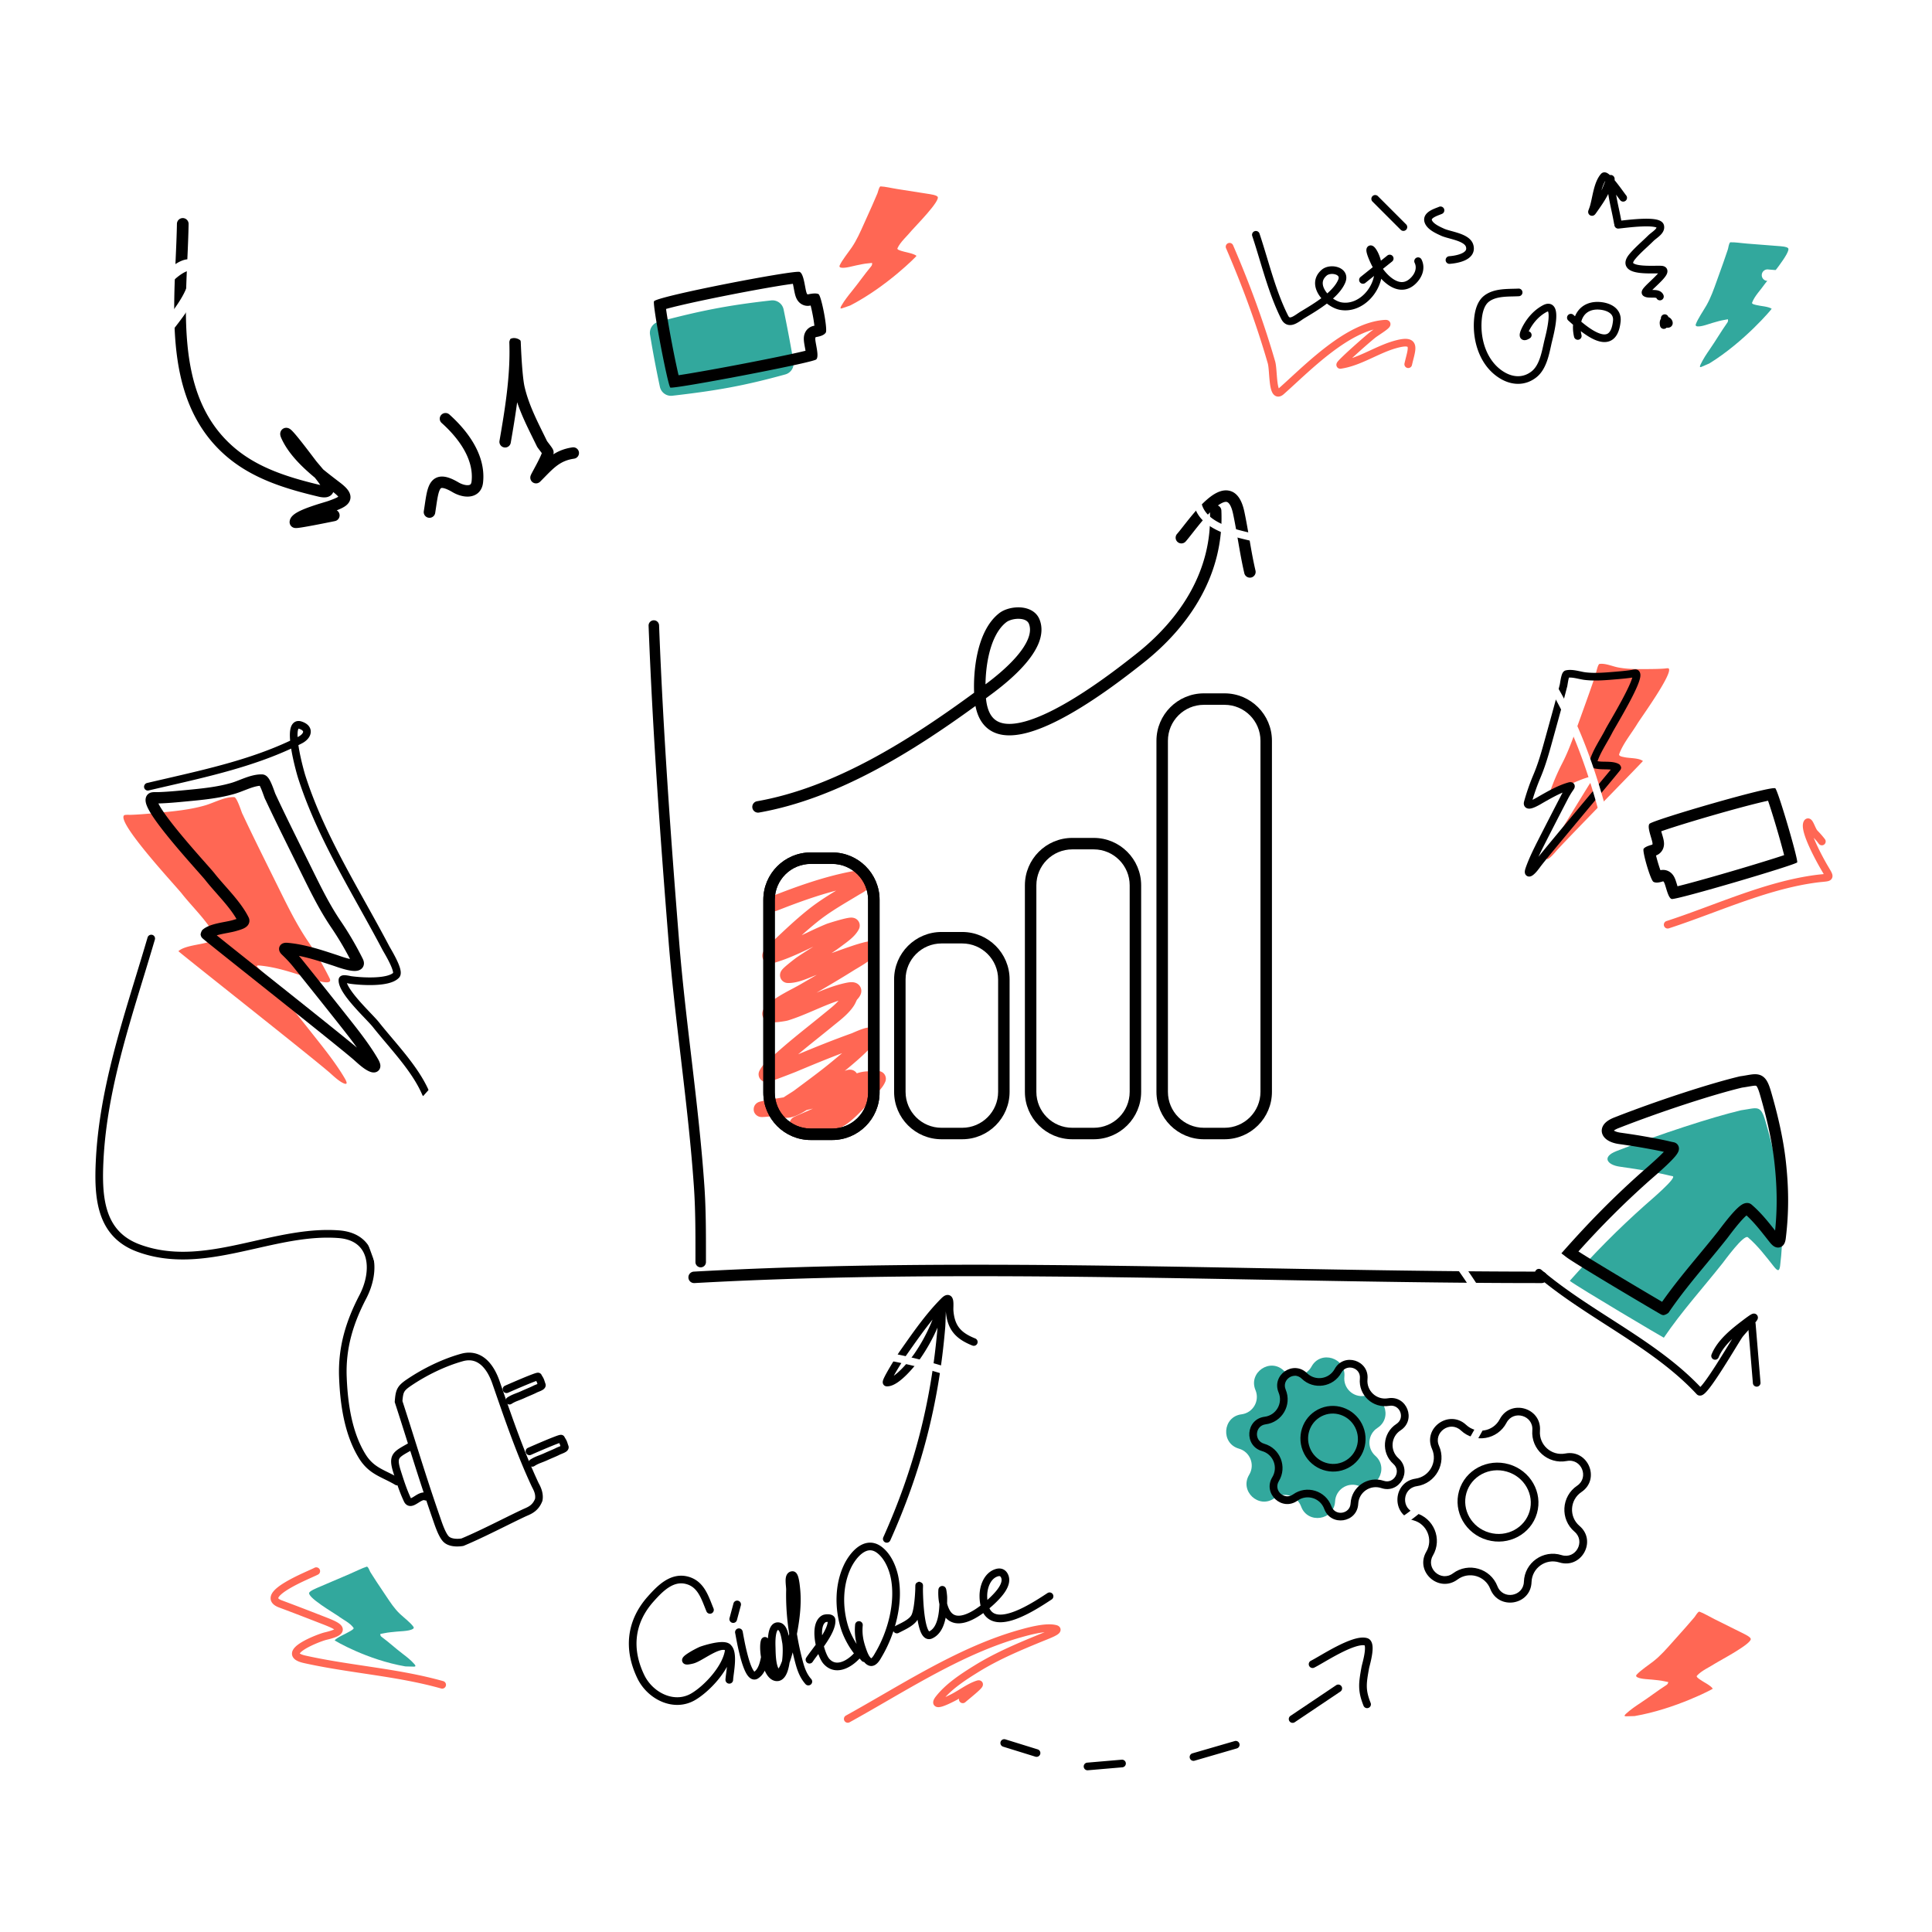<svg width="540" height="540" viewBox="0 0 540 540" fill="none" xmlns="http://www.w3.org/2000/svg"><path d="M172.821 236.33c-12.84 8.211-16.908 20.876-18.097 24.833-2.443 8.123-.446 13.681-6.129 17.959-5.683 4.275-8.569 18.434-17.061 25.805-10.945 9.498-25.707 18.791-20.617 35.48 8.793 28.832 45.068 28.317 71.084 29.743 8.455.464 16.708-.855 25.13-.855 16.266 0 33.545 4.032 49.628 6.341 30.912 4.436 54.462 29.231 84.358 37.342 19.259 5.225 33.858-2.093 50.362-10.971 9.498-5.109 20.024-12.946 17.207-24.911-1.976-8.4-8.222-16.192-11.54-24.208-2.168-5.231-6.753-8.483-9.077-13.438-5.122-10.92 8.387-12.915 16.42-13.84 7.621-.877 13.748-.103 20.356-4.327 9.703-6.206 16.345-16.151 20.093-26.572 6.494-18.071 2.035-34.173-.735-52.241-2.26-14.74-5.172-27.898-13.902-40.463-15.04-21.642-35.513-29.509-59.702-37.947-10.898-3.802-24.725-4.484-34.728-9.864-11.366-6.112-13.489-12.693-11.595-24.811.588-3.755 5.545-22.406-.682-24.207-11.512-3.331-29.151 7.079-37.509 13.739-12.594 10.034-14.475 20.447-13.851 35.128.475 11.148-3.174 22.157-10.439 31.052-14.363 17.588-38.738 30.381-59.858 38.954-9.911 4.021-20.04 6.475-29.116 12.279zm-49.866-120.937c5.323-4.331 8.322-10.728 11.735-16.544 4.736-5.577 18.046-20.506 25.553-16.18 5.521 3.182 4.284 7.799 2.845 13.17l-.039.145c-1.496 5.584 1.581 5.637 6.868 6.228 4.467.499 16.792-6.53 21.276-6.228 6.182.417 19.454-5.729 30.891-5.729 11.758-2.672 30.356 11.957 19.347 31.532-3.072 12.805-43.895 22.503-55.048 30.784-8.496 6.309-13.681 20.95-25.143 25.585-6.242 3.931-24.687 16.036-31.894 17.782-8.75 2.12-17.298 0-16.93-10.659.446-12.933 2.768-19.366 4.536-26.258.973-3.795 6.441-12.65 1.812-15.745-1.911-1.278-4.703-1.191-6.348-2.782-2.06-1.993-.708-6.752-.368-9.176.57-4.073 2.542-8.334 5.372-11.305 1.663-1.747 3.673-3.104 5.535-4.62z" fill="#fff"/><path d="M214.393 58.62v8.376m-15.637-11.169c2.997 2.998 4.557 6.759 6.143 10.61m-17.87-7.259c3.049 1.68 5.529 3.528 7.818 6.143" stroke="#fff" stroke-width="5" stroke-linecap="round"/><path fill-rule="evenodd" clip-rule="evenodd" d="M239.432 245.456c0 .002 0 .002-.002.002.011-.01.013-.01.002-.002zm-5.723 3.466c-5.571 1.453-11.101 3.469-16.505 5.601a2.136 2.136 0 01-2.773-1.204 2.136 2.136 0 011.203-2.773c7.029-2.775 14.509-5.449 22.109-6.93.624-.122 1.687-.261 2.645-.184.438.036 1.158.132 1.806.532.359.222.772.586 1.037 1.15a2.67 2.67 0 01.182 1.691c-.159.74-.576 1.274-.879 1.595a5.875 5.875 0 01-.973.806c-.421.284-1.135.68-1.306.776-.021.013-.036.019-.038.021-.749.453-1.49.898-2.224 1.334-3.311 1.98-6.445 3.853-9.376 6.189a96.469 96.469 0 00-4.541 3.878c.287-.135.573-.271.862-.41 1.999-.952 4.062-1.935 6.133-2.777.227-.092 2.001-.655 3.575-1.089.801-.22 1.661-.438 2.323-.555.287-.052.727-.12 1.14-.097h.01c.135.007.759.041 1.33.481.385.3.748.791.836 1.454a2.235 2.235 0 01-.231 1.308c-.594 1.155-1.518 2.081-2.336 2.784a33.955 33.955 0 01-1.852 1.445c-.177.132-.342.254-.485.363a59.688 59.688 0 01-2.965 2.093c2.069-.75 4.151-1.49 6.246-2.191a54.3 54.3 0 012.382-.71c.511-.139 1.118-.288 1.59-.35.126-.017.289-.034.464-.037.122-.002.488-.004.896.148.22.079.609.261.941.665.382.459.538 1.032.491 1.575a2.244 2.244 0 01-.662 1.407c-1.523 1.556-3.556 2.766-5.214 3.756-.439.259-.849.504-1.219.737-3.339 2.095-6.721 4.086-10.099 6.053 2.566-1.072 5.266-2.104 8.113-2.72.37-.081.797-.16 1.208-.196.314-.028.994-.075 1.65.186.385.151.93.478 1.272 1.133.344.662.3 1.314.186 1.75-.192.742-.692 1.334-1.041 1.708-.066.073-.137.178-.278.475l-.062.137a8.892 8.892 0 01-.626 1.186c-1.319 2.018-3.35 3.65-4.936 4.926-.252.201-.492.395-.716.579-1.373 1.127-2.739 2.223-4.094 3.312-1.967 1.579-3.912 3.14-5.821 4.745 4.938-2.058 9.936-4.072 15.009-5.879-.028.011-.028.011.034-.017l.18-.077.066-.03c.169-.072.387-.168.631-.273a31.505 31.505 0 011.917-.759c.329-.115.684-.229 1.022-.312.276-.066.767-.173 1.281-.128a2.43 2.43 0 011.301.502c.644.509.9 1.253.862 1.924a2.63 2.63 0 01-.357 1.156 4.395 4.395 0 01-.449.623c-2.501 2.933-5.633 5.562-8.478 7.909.226-.089.459-.171.686-.231a2.793 2.793 0 011.075-.087c.259.032.701.132 1.129.472.197.158.359.34.483.537a9.61 9.61 0 013.296-.565c-.002 0 .037 0 .139-.004l.347-.017c.066-.004.139-.009.214-.011.222-.012.472-.025.711-.036.317-.015.655-.028.92-.03.119 0 .29 0 .453.013h.002c.058.006.254.021.481.088h.002c.083.025.428.124.772.404a2.145 2.145 0 01.637 2.458c-.393.983-1.06 1.813-1.595 2.422-.241.276-.492.543-.712.78l-.098.105c-.254.274-.458.496-.629.701-2.09 2.519-4.431 5.264-7.23 7.453-1.115.872-2.302 1.47-3.469 1.919a20.527 20.527 0 01-3.709 1.888c-.069.028-.124.045-.141.051l-.062.017c-.03.009-.056.015-.075.022l-.137.034c-.096.023-.22.053-.361.085-.282.065-.648.144-1.013.212-.342.066-.759.137-1.106.167h-.002a3.122 3.122 0 01-.829-.03h-.011c-.113-.021-.797-.145-1.31-.776a2.16 2.16 0 01-.481-1.531v-.002c-.295.107-.588.212-.881.312a2.526 2.526 0 01-.314.088l-.003.002c-.034.006-.258.056-.536.043h-.009a2.115 2.115 0 01-1.16-.409 2.128 2.128 0 01-.759-2.432c.158-.456.431-.731.491-.793l.005-.005c.1-.1.188-.171.23-.203.142-.107.272-.177.291-.188h.002c.126-.068.302-.15.424-.207.301-.137.761-.34 1.242-.552a651.81 651.81 0 011.654-.72l.734-.319c.446-.196.889-.395 1.329-.594-.59.147-1.182.286-1.774.419l-.336.209c-.904.556-1.913 1.108-2.918 1.48-.953.355-2.202.658-3.444.355a2.961 2.961 0 01-1.21-.599c-.359.058-.714.116-1.069.171a83.3 83.3 0 01-.528.083 44.29 44.29 0 01-2.214.219c-.211.014-.431.027-.62.032a3.58 3.58 0 01-.334-.007 2.275 2.275 0 01-.86-.205c-.093-.043-1.391-.641-1.247-2.157a2.158 2.158 0 01.961-1.597c.286-.188.579-.28.645-.299.003-.002.005-.002.008-.002.223-.071.511-.137.821-.203 1.68-.355 3.375-.627 5.01-.888.312-.049.62-.1.926-.149.519-.357 1.092-.716 1.59-1.031l.045-.027c.62-.39 1.082-.682 1.366-.894.729-.547 1.456-1.088 2.181-1.627 2.781-2.067 5.509-4.098 8.143-6.27l.434-.359c.863-.712 1.729-1.426 2.582-2.146-4.338 1.646-8.643 3.422-12.949 5.233-.128.053-2.062.816-3.922 1.515-.935.351-1.884.697-2.598.935-.344.115-.692.224-.97.293-.103.023-.362.087-.646.096h-.006c-.075.004-.617.03-1.171-.287a2.152 2.152 0 01-.878-2.796c.593-1.253 1.613-2.3 2.476-3.091a38.973 38.973 0 011.456-1.251c.368-.308.678-.568.949-.81 2.98-2.674 6.123-5.197 9.212-7.679a525.318 525.318 0 003.955-3.198c.28-.231.556-.453.827-.673 1.253-1.014 2.386-1.933 3.258-2.942-1.783.575-3.564 1.302-5.402 2.084-.404.172-.812.347-1.223.524-2.407 1.033-4.936 2.119-7.529 2.918-.169.052-.404.096-.517.118l-.009.002c-.177.034-.406.075-.663.115-.511.084-1.175.178-1.817.236-.573.053-1.364.1-2.009-.009-.18-.03-.43-.085-.695-.201a2.42 2.42 0 01-1.034-.821 2.286 2.286 0 01-.357-1.86c.122-.513.389-.87.554-1.064 1.376-1.606 3.28-2.863 5.053-3.887a85.416 85.416 0 012.67-1.456l.023-.012c.855-.454 1.627-.862 2.315-1.262l.327-.19c1.416-.821 2.824-1.64 4.227-2.463a50.452 50.452 0 00-1.49.586l-.216.088c-.601.243-1.261.506-1.937.746-1.321.466-2.899.906-4.489.859a2.223 2.223 0 01-1.112-.333 2.167 2.167 0 01-.998-1.501 2.264 2.264 0 01.32-1.552c.201-.329.479-.607.623-.752.365-.36.874-.796 1.353-1.189.96-.789 2.071-1.638 2.298-1.792 1.392-.955 2.828-1.864 4.226-2.744l.485-.308-.47.224c-.733.349-1.475.704-2.234 1.058-2.736 1.279-5.609 2.527-8.651 3.363a2.703 2.703 0 01-.695.101c-.267 0-.896-.045-1.471-.537a2.205 2.205 0 01-.765-1.772c.018-.411.144-.723.208-.866.222-.502.634-.96.82-1.167a29.553 29.553 0 011.516-1.518l.462-.436c3.151-2.991 6.391-6.067 9.882-8.848 2.487-1.982 5.131-3.669 7.756-5.261zm9.505 18.466h-.002.002zm-6.563 8.829s0 .002-.002.002c.004-.007.006-.009.002-.002zm6.428 15.244h-.011.011zm-29.176 6.721s.006 0 .021-.004c-.015.004-.023.006-.021.004zm3.172-30.104l.009-.013a.036.036 0 01-.009.013z" fill="#FF6754"/><path fill-rule="evenodd" clip-rule="evenodd" d="M232.589 241.465h-5.986c-5.549 0-10.047 4.498-10.047 10.048v53.871c0 5.548 4.498 10.048 10.047 10.048h5.986c5.55 0 10.048-4.5 10.048-10.048v-53.871c0-5.55-4.498-10.048-10.048-10.048zm-5.986-3.206c-7.319 0-13.254 5.932-13.254 13.254v53.871c0 7.32 5.935 13.255 13.254 13.255h5.986c7.32 0 13.254-5.935 13.254-13.255v-53.871c0-7.322-5.934-13.254-13.254-13.254h-5.986z" fill="#000"/><path d="M249.905 273.745c0-7.321 5.934-13.254 13.254-13.254h5.772c7.32 0 13.254 5.933 13.254 13.254v31.426c0 7.319-5.934 13.254-13.254 13.254h-5.772c-7.32 0-13.254-5.935-13.254-13.254v-31.426z" fill="#fff"/><path fill-rule="evenodd" clip-rule="evenodd" d="M268.931 263.698h-5.772c-5.55 0-10.048 4.498-10.048 10.047v31.426c0 5.547 4.498 10.047 10.048 10.047h5.772c5.55 0 10.047-4.5 10.047-10.047v-31.426c0-5.549-4.497-10.047-10.047-10.047zm-5.772-3.207c-7.32 0-13.254 5.933-13.254 13.254v31.426c0 7.319 5.934 13.254 13.254 13.254h5.772c7.32 0 13.254-5.935 13.254-13.254v-31.426c0-7.321-5.934-13.254-13.254-13.254h-5.772zm-36.556-19.026c-5.549 0-10.047 4.499-10.047 10.048v53.871c0 5.55 4.498 10.048 10.047 10.048h5.986c5.549 0 10.048-4.498 10.048-10.048v-53.871c0-5.549-4.499-10.048-10.048-10.048h-5.986zm-13.254 10.048c0-7.32 5.934-13.254 13.254-13.254h5.986c7.32 0 13.254 5.934 13.254 13.254v53.871c0 7.321-5.934 13.255-13.254 13.255h-5.986c-7.32 0-13.254-5.934-13.254-13.255v-53.871z" fill="#000"/><path d="M305.701 235.8h-5.986c-6.435 0-11.651 5.216-11.651 11.651v57.72c0 6.434 5.216 11.65 11.651 11.65h5.986c6.434 0 11.65-5.216 11.65-11.65v-57.72c0-6.435-5.216-11.651-11.65-11.651z" fill="#fff"/><path fill-rule="evenodd" clip-rule="evenodd" d="M299.715 237.403c-5.549 0-10.047 4.499-10.047 10.048v57.72c0 5.549 4.498 10.047 10.047 10.047h5.986c5.549 0 10.047-4.498 10.047-10.047v-57.72c0-5.549-4.498-10.048-10.047-10.048h-5.986zm-13.254 10.048c0-7.32 5.934-13.254 13.254-13.254h5.986c7.32 0 13.254 5.934 13.254 13.254v57.72c0 7.32-5.934 13.254-13.254 13.254h-5.986c-7.32 0-13.254-5.934-13.254-13.254v-57.72zm50.024-50.453c-5.549 0-10.048 4.499-10.048 10.048v98.123c0 5.55 4.499 10.048 10.048 10.048h5.772c5.549 0 10.047-4.498 10.047-10.048v-98.123c0-5.549-4.498-10.048-10.047-10.048h-5.772zm-13.255 10.048c0-7.32 5.935-13.254 13.255-13.254h5.772c7.32 0 13.254 5.934 13.254 13.254v98.123c0 7.32-5.934 13.255-13.254 13.255h-5.772c-7.32 0-13.255-5.935-13.255-13.255v-98.123z" fill="#000"/><g filter="url(#filter0_i_672_1220)"><path fill-rule="evenodd" clip-rule="evenodd" d="M332.57 337.672c-53.079-.965-106.714-1.939-158.466.952a1.603 1.603 0 11-.179-3.202c51.866-2.897 105.716-1.919 158.868-.954 26.308.477 52.445.952 78.086.952a1.603 1.603 0 110 3.207c-25.767 0-51.97-.477-78.309-.955z" fill="#000"/></g><path d="M181.688 93.556a3.18 3.18 0 012.322-3.597c11.79-3.129 19.534-4.651 31.545-5.992a3.179 3.179 0 013.464 2.523 450.288 450.288 0 012.757 14.555 3.18 3.18 0 01-2.285 3.612c-11.655 3.205-19.191 4.525-31.574 5.952a3.18 3.18 0 01-3.475-2.494 309.407 309.407 0 01-2.754-14.559z" fill="#32A89D"/><path fill-rule="evenodd" clip-rule="evenodd" d="M190.204 106.906l-.003-.006.003.006zm-.542-2.03a95.755 95.755 0 01-.244-1.055 251.441 251.441 0 01-1.607-7.834 251.535 251.535 0 01-1.407-7.986 90.113 90.113 0 01-.242-1.646 96.24 96.24 0 013.688-.937c3.666-.87 8.562-1.904 13.514-2.883 4.95-.979 9.922-1.894 13.735-2.526a130.42 130.42 0 014.519-.684c.047.213.094.449.143.706.03.15.062.316.094.49.105.56.227 1.212.353 1.707.077.306.222.835.485 1.337.126.242.407.723.922 1.148.603.496 1.586.94 2.768.715l.126-.024.069-.013c.192.75.391 1.654.57 2.594a41.17 41.17 0 01.479 3.057 4.851 4.851 0 01-.072.013l-.101.02a3.371 3.371 0 00-2.268 1.59 3.678 3.678 0 00-.479 1.404c-.077.57-.023 1.114.011 1.416.058.503.175 1.146.273 1.68l.077.421c.028.16.054.311.077.452-1.107.276-2.618.62-4.425 1.009-3.788.817-8.76 1.811-13.732 2.761a662.84 662.84 0 01-13.66 2.481c-1.435.242-2.676.441-3.666.587zm38.151-19.645zm-1.676-1.287zm-41.642 2.946l.008-.004-.008.004zm-1.707-2.653c-.398 1.345 3.871 23.563 4.563 24.084.693.52 39.682-6.868 40.783-7.858.62-.558.278-2.421-.004-3.968-.22-1.199-.404-2.208-.079-2.27l.085-.016c.765-.144 2.121-.398 2.672-1.255.573-.89-1.255-10.38-2.037-10.753-.742-.353-2.076-.097-2.858.053l-.126.024c-.327.061-.524-.989-.761-2.25-.312-1.66-.693-3.685-1.527-4.026-1.468-.602-40.313 6.889-40.711 8.235z" fill="#000"/><path d="M501.276 229.177a3.18 3.18 0 00-3.724-2.129c-11.471 2.576-18.82 4.695-29.734 8.761a3.178 3.178 0 00-1.952 3.828 363.873 363.873 0 003.562 12.068 3.179 3.179 0 003.703 2.161c11.385-2.458 18.472-4.647 29.742-8.805a3.18 3.18 0 001.974-3.805 252.326 252.326 0 00-3.571-12.079z" fill="#fff"/><path fill-rule="evenodd" clip-rule="evenodd" d="M499.137 241.116v-.008.008zm-.469-2.101c-.045-.184-.094-.376-.145-.577a228.881 228.881 0 00-1.886-6.764 223.798 223.798 0 00-2.103-6.805c-.128-.384-.248-.739-.359-1.06-.798.167-1.781.396-2.92.676-3.211.791-7.455 1.945-11.722 3.168-4.265 1.223-8.521 2.503-11.753 3.538a121.22 121.22 0 00-3.463 1.156l.072.261c.037.122.077.261.122.408.143.481.314 1.061.419 1.512.062.276.171.784.167 1.33-.002.265-.03.812-.291 1.419a3.359 3.359 0 01-1.945 1.83c.139.575.314 1.225.508 1.89.236.801.488 1.58.723 2.227a3.343 3.343 0 012.527.43c.564.351.898.789 1.052 1.013.318.456.508.941.605 1.197.162.43.333 1.001.472 1.458l.105.349c.004.013.008.028.013.04.93-.222 2.12-.53 3.51-.902 3.29-.883 7.578-2.099 11.85-3.354a600.087 600.087 0 0011.68-3.542c1.061-.338 1.993-.639 2.762-.898zm-29.328 9.992l-.002-.004a.006.006 0 01.002.004zm-4.72-4.506c0-.003 0-.003-.002-.005a.008.008 0 01.002.005zm-2.067-6.993zm33.413-14.011h-.013.013zm.25-3.149c.853.894 6.437 20.001 6.104 20.685-.332.686-33.82 10.567-35.079 10.236-.71-.188-1.191-1.783-1.591-3.109-.309-1.026-.57-1.891-.85-1.808-.024.006-.047.015-.073.021-.656.195-1.819.541-2.595.092-.808-.468-3.19-8.63-2.726-9.237.438-.573 1.586-.909 2.258-1.105l.109-.032c.28-.084.012-.984-.308-2.068-.424-1.423-.939-3.161-.424-3.764.909-1.061 34.324-10.802 35.175-9.911z" fill="#000"/><path fill-rule="evenodd" clip-rule="evenodd" d="M505.09 228.771c-.566.124-.833.579-.934.78-.25.496-.282 1.063-.252 1.556.032.511.145 1.072.299 1.64.308 1.14.821 2.439 1.381 3.696 1.125 2.519 2.497 4.998 3.008 5.894.314.558.571.988.78 1.343.141.237.263.442.37.63l-.389.039a55.63 55.63 0 00-1.834.201c-7.192.945-14.283 3.087-21.232 5.526-2.816.988-5.588 2.018-8.336 3.038-4.089 1.515-8.125 3.014-12.161 4.324a1.07 1.07 0 00.66 2.036c4.058-1.319 8.188-2.852 12.322-4.385 2.745-1.018 5.492-2.037 8.222-2.995 6.905-2.424 13.832-4.509 20.803-5.424.692-.091 1.193-.138 1.633-.181.282-.026.539-.052.804-.084.286-.034.59-.079.855-.162.25-.079.673-.257.926-.706.26-.463.177-.929.1-1.197a4.37 4.37 0 00-.365-.821c-.135-.25-.334-.583-.563-.972-.222-.377-.476-.806-.737-1.266-.498-.876-1.832-3.283-2.912-5.708a34.049 34.049 0 01-.596-1.413c.519.56.975 1.084 1.419 1.678a1.068 1.068 0 101.71-1.282c-.671-.896-1.353-1.64-2.135-2.454-.075-.08-.21-.287-.4-.674-.111-.222-.199-.419-.293-.624a23.073 23.073 0 00-.248-.532 6.974 6.974 0 00-.295-.571 2.614 2.614 0 00-.417-.556c-.154-.15-.583-.504-1.193-.374zm5.366 15.428l-.011.004a.07.07 0 00.011-.004zm-.393.742a.015.015 0 01.002.006l-.002-.006z" fill="#FF6754"/><path d="M482.917 69.789c-.739 2.25-1.394 4.068-3.072 8.722-.844 2.343-1.639 4.658-2.884 6.839-.786 1.376-2.441 3.79-2.978 5.278-.401 1.114 2.162.406 2.767.216 2.026-.64 1.665-.529 3.501-1.05 1.17-.33 2.038-.397 2.692-.555 0 0 .199.449-.165.962-1.783 2.524-3.089 4.818-4.846 7.358-.934 1.351-1.89 2.785-2.585 4.253l-.008.017c-.137.288-.481 1.014.237.705 1.054-.451 2.206-.959 2.206-.959 9.798-6.057 17.481-15.229 17.408-15.278-.981-.664-3.134-.736-4.258-1.033-.312-.083-1.364-.265-1.225-.652.675-1.87 2.456-3.624 3.589-5.279.603-.879 7.662-9.158 6.433-10.016-.135-.093-.379-.366-2.108-.501l-2.766-.216c-2.277-.164-3.284-.257-6.397-.5-1.902-.148-3.497-.433-4.797-.374-.421.019-.68 2.086-.744 2.063z" fill="#32A89D"/><g filter="url(#filter1_i_672_1220)"><path fill-rule="evenodd" clip-rule="evenodd" d="M482.428 66.749a1.602 1.602 0 011.753-1.438c.147.014.485.043.964.083 1.594.134 4.76.4 7.73.73 1.945.216 3.878.468 5.323.743.707.135 1.374.288 1.881.47.237.084.56.216.845.426.203.15.985.8.729 1.875-.045.181-.097.422-.159.697a39.803 39.803 0 01-.474 2.003c-.261.942-.672 2.197-1.407 3.02-.789.885-1.956 2.38-3.001 3.933-1.08 1.602-1.894 3.067-2.145 3.94-.183.644-.579 1.193-.94 1.608.432.012.836.01 1.129.01l.194-.001c.599 0 1.189.05 1.693.22.494.168 1.285.6 1.475 1.577.163.827-.241 1.484-.444 1.773a5.53 5.53 0 01-.875.931c-.609.534-1.394 1.077-2.073 1.528a68.03 68.03 0 01-.834.545c-.342.222-.624.405-.842.559-.404.286-.811.571-1.217.857-4.878 3.43-9.752 6.858-13.838 10.941a1.603 1.603 0 01-2.266-2.267c4.291-4.29 9.39-7.874 14.221-11.271l1.253-.88c.258-.183.637-.43 1.034-.687.24-.156.486-.316.716-.469l.257-.171a17.23 17.23 0 01-1.02-.069c-.509-.051-1.171-.147-1.708-.377-.246-.105-.727-.347-1.043-.866-.413-.68-.306-1.414-.009-1.935.342-.598.911-1.164 1.281-1.534l.16-.16c.216-.221.372-.392.486-.541.104-.14.128-.204.128-.204v.002c.402-1.411 1.488-3.248 2.567-4.85 1.112-1.653 2.367-3.266 3.269-4.278.179-.2.44-.766.705-1.735.129-.466.231-.908.325-1.335a20.94 20.94 0 00-.652-.135c-1.319-.25-3.151-.491-5.079-.706a280.762 280.762 0 00-7.501-.71c-.552-.045-.954-.08-1.155-.1a1.601 1.601 0 01-1.436-1.752zm12.527 19.817s0 .002-.002.002c.019-.033.025-.036.002-.002z" fill="#fff"/></g><path d="M473.535 452.095c-1.527 1.811-2.816 3.252-6.114 6.937-1.659 1.858-3.262 3.707-5.236 5.263-1.242.982-3.681 2.6-4.735 3.78-.791.883 1.852 1.186 2.482 1.235 2.119.165 1.742.133 3.641.338 1.208.131 2.037.394 2.704.492 0 0 .015.492-.513.832-2.6 1.671-4.669 3.311-7.249 5.008-1.373.902-2.794 1.873-3.989 2.974l-.015.013c-.235.216-.825.761-.043.744 1.146-.024 2.405-.064 2.405-.064 11.352-1.948 21.91-7.575 21.861-7.649-.661-.982-2.63-1.856-3.562-2.551-.258-.194-1.165-.756-.891-1.064 1.325-1.482 3.634-2.442 5.306-3.551.887-.588 10.533-5.622 9.712-6.879-.088-.135-.212-.481-1.766-1.253-1.672-.834-2.482-1.236-2.482-1.236-2.05-1.005-2.95-1.468-5.744-2.858-1.71-.851-3.083-1.712-4.31-2.144-.395-.141-1.411 1.68-1.462 1.633z" fill="#FF6754"/><path fill-rule="evenodd" clip-rule="evenodd" d="M250.722 48.085a1.604 1.604 0 011.947-1.161h.002l.084.017c.064.012.145.027.252.045.199.034.458.076.77.127l.051.008c.667.109 1.554.254 2.57.436 2.024.364 4.591.883 7.022 1.581 2.382.684 4.823 1.591 6.458 2.808.821.611 1.601 1.418 1.954 2.469.381 1.138.178 2.296-.481 3.351-1.201 1.922-3.01 3.466-4.805 4.76a63.974 63.974 0 01-2.73 1.835l-.475.304c-.72.463-1.4.9-2.031 1.33a19.174 19.174 0 01-.836.534l-.352.224c.607.237 1.316.513 1.988.795 1.101.462 2.308 1.018 3.29 1.65.491.316.979.684 1.376 1.11.39.418.789.993.918 1.72.346 1.99-.33 3.658-1.473 4.955-1.097 1.243-2.636 2.17-4.167 2.881-1.548.72-3.219 1.28-4.684 1.726-.609.186-1.165.348-1.663.494-.752.219-1.379.401-1.877.576-6.058 2.115-12.204 4.195-18.442 5.896a1.603 1.603 0 11-.845-3.093c6.123-1.67 12.183-3.719 18.229-5.83.566-.199 1.338-.424 2.17-.667.487-.143.994-.291 1.492-.443 1.419-.433 2.922-.94 4.269-1.566 1.364-.635 2.441-1.336 3.113-2.096.611-.692.859-1.39.726-2.229a1.068 1.068 0 00-.109-.135c-.151-.162-.401-.366-.769-.603-.738-.475-1.734-.944-2.794-1.389-.669-.28-1.285-.52-1.858-.742-.363-.142-.71-.276-1.041-.41a11.73 11.73 0 01-1.078-.483 2.795 2.795 0 01-.557-.384 1.837 1.837 0 01-.422-.567 1.667 1.667 0 01-.015-1.385c.428-.96 1.292-1.65 1.905-2.086.338-.24.68-.456.973-.639l.147-.093c.238-.147.422-.262.575-.367.674-.46 1.401-.927 2.123-1.391l.458-.294a60.78 60.78 0 002.593-1.741c1.687-1.216 3.091-2.467 3.959-3.856.233-.376.19-.542.16-.631-.06-.175-.263-.496-.829-.917-1.142-.85-3.102-1.63-5.428-2.299-2.277-.654-4.724-1.15-6.706-1.506a144.92 144.92 0 00-2.516-.428l-.154-.025a22.24 22.24 0 01-1.276-.228 1.605 1.605 0 01-1.161-1.948zm7.657 17.942l.009.005-.009-.005z" fill="#fff"/><path d="M245.221 54.098c-.911 2.186-1.706 3.947-3.741 8.456-1.024 2.27-1.995 4.517-3.406 6.594-.891 1.31-2.73 3.59-3.379 5.03-.488 1.08 2.122.574 2.74.431 2.07-.48 1.702-.397 3.572-.773 1.193-.24 2.063-.239 2.728-.345 0 0 .163.463-.239.946-1.976 2.378-3.455 4.564-5.405 6.96-1.036 1.273-2.099 2.628-2.909 4.038l-.009.017c-.158.276-.558.972.184.721 1.084-.367 2.273-.784 2.273-.784 10.24-5.277 18.613-13.823 18.543-13.878-.926-.739-3.068-.978-4.165-1.361-.305-.107-1.34-.37-1.171-.745.819-1.813 2.732-3.423 3.991-4.984.669-.83 8.35-8.534 7.189-9.485-.126-.104-.348-.395-2.06-.664l-2.741-.43c-2.258-.341-3.254-.512-6.339-.996-1.885-.297-3.452-.705-4.754-.747-.419-.014-.84 2.027-.902 2z" fill="#FF6754"/><path d="M103.544 439.454c1.071 1.728 1.994 3.102 4.359 6.625 1.19 1.773 2.326 3.538 3.898 5.024.992.939 3.011 2.484 3.766 3.611.567.842-2.124 1.133-2.761 1.18-2.138.158-1.757.128-3.687.323-1.229.126-2.114.376-2.798.472 0 0-.135.468.305.793 2.165 1.597 3.813 3.162 5.954 4.782 1.138.862 2.309 1.79 3.224 2.841l.01.013c.18.205.632.725-.139.71-1.128-.023-2.365-.06-2.365-.06-10.766-1.86-19.846-7.234-19.779-7.302.895-.941 3.06-1.775 4.15-2.44.305-.186 1.34-.722 1.144-1.015-.95-1.415-3.002-2.332-4.386-3.391-.735-.562-9.055-5.37-7.937-6.569.122-.13.33-.46 2.055-1.199l2.762-1.18c2.275-.96 3.28-1.403 6.386-2.73 1.901-.815 3.47-1.636 4.791-2.05.427-.133.987 1.605 1.048 1.562z" fill="#32A89D"/><path fill-rule="evenodd" clip-rule="evenodd" d="M89.337 438.631a1.068 1.068 0 01-.427 1.45c-.297.162-.927.447-1.712.799-.486.218-1.031.464-1.593.725-1.532.705-3.308 1.571-4.812 2.473-.753.449-1.416.898-1.94 1.326-.537.44-.856.806-1.002 1.075a.573.573 0 00-.079.214v.002c0 .004 0 .006.007.019.04.071.249.317 1 .594a799.974 799.974 0 0111.254 4.31c.168.066.338.133.508.197.864.335 1.74.675 2.49 1.011.85.378 1.748.838 2.266 1.411.277.306.58.793.504 1.419-.074.612-.473 1.035-.845 1.311-.722.534-1.972.966-3.718 1.372-.4.094-1.406.426-2.607.92-1.19.489-2.49 1.105-3.485 1.735-.5.319-.884.616-1.136.877a1.63 1.63 0 00-.224.276c.013.01.027.021.044.032.23.16.707.374 1.586.568 5.397 1.202 10.86 2.025 16.364 2.852l2.842.43c6.448.985 12.932 2.067 19.297 3.861a1.07 1.07 0 01-.58 2.058c-6.228-1.757-12.598-2.822-19.039-3.805-.94-.143-1.883-.286-2.826-.427-5.501-.828-11.047-1.664-16.523-2.882-.982-.218-1.779-.507-2.347-.904-.602-.422-1.047-1.052-.99-1.862.048-.704.466-1.277.859-1.683.416-.432.957-.834 1.527-1.195 1.147-.727 2.575-1.398 3.819-1.909 1.233-.507 2.366-.891 2.933-1.024 1.376-.321 2.196-.609 2.645-.838-.264-.173-.67-.389-1.237-.641a50.463 50.463 0 00-2.375-.962c-.174-.069-.35-.137-.527-.205-3.746-1.458-7.464-2.901-11.223-4.297-.913-.34-1.696-.815-2.11-1.535-.465-.81-.315-1.651.045-2.318.341-.63.91-1.203 1.529-1.71.633-.519 1.393-1.026 2.195-1.507 1.605-.962 3.465-1.866 5.014-2.58.679-.314 1.28-.584 1.777-.808.681-.306 1.17-.526 1.401-.652a1.07 1.07 0 011.45.427zm4.395 17.064s0-.002-.002-.002l.002.002zm.022-.505l.004-.004-.004.004zm-10.036 6.895l.003.004-.003-.004z" fill="#FF6754"/><path d="M445.885 188.833c-1.191 3.543-2.223 6.413-4.872 13.759-1.334 3.699-2.602 7.35-4.415 10.847a60.655 60.655 0 00-3.087 7.089c-.634 1.759 3.44-.391 3.731-.53 2.602-1.225 5.349-2.555 8.181-3.132.733-.15.426.201.15.543a23.212 23.212 0 00-1.685 2.362 1691.94 1691.94 0 00-7.542 12.299c-1.327 2.187-2.689 4.502-3.732 6.841l-.013.025c-.205.46-.721 1.614.211 1.056.734-.44 1.555-1.426 2.091-2.043 2.444-2.82 24.379-25.175 24.296-25.241-1.144-.902-3.818-.755-5.182-1.076-.381-.089-1.668-.243-1.449-.853 1.064-2.954 3.495-5.86 5.107-8.536.855-1.422 10.135-14.241 8.707-15.411-.156-.127-.902.012-1.09.026-1.531.119-3.049.137-4.586.148-2.818.021-5.716.071-8.495-.468-1.582-.306-3.526-1.209-5.15-.963-.528.08-1.099 3.285-1.176 3.258z" fill="#FF6754"/><path fill-rule="evenodd" clip-rule="evenodd" d="M456.234 189.383c-1.529.231-3.046.364-4.545.489l-.413.035c-2.661.223-5.511.463-8.307.138-.549-.064-1.197-.2-1.798-.326-.31-.066-.609-.128-.874-.177-.684-.126-1.274-.189-1.772-.148a9.918 9.918 0 00-.218.94c-.062.334-.116.663-.163.945-.008.051-.017.101-.023.149-.026.148-.05.292-.071.401-.011.048-.026.124-.049.198a1.082 1.082 0 01-.032.092c-.911 3.586-1.732 6.552-3.793 13.991l-.004.015c-.079.288-.158.577-.239.865-.96 3.484-1.931 6.998-3.386 10.419a58.47 58.47 0 00-2.2 6.142 18.91 18.91 0 001.663-.902l.165-.099c.117-.066.235-.132.354-.201 2.375-1.349 5.011-2.845 7.801-3.64.188-.054.509-.135.836-.079a1.153 1.153 0 01.977 1.265c-.03.316-.186.573-.235.656l-.004.007c-.062.1-.137.209-.189.284l-.023.032a21.931 21.931 0 00-1.432 2.367 1824.722 1824.722 0 00-6.587 12.828 103.626 103.626 0 00-1.661 3.397c2.178-2.704 6.657-8.089 10.92-13.198l2.64-3.166c1.682-2.018 3.245-3.889 4.513-5.413a667.31 667.31 0 002.138-2.58 13.21 13.21 0 00-.783-.056 33.8 33.8 0 00-.951-.023l-.486-.009c-.461-.011-.951-.03-1.374-.096a.38.38 0 01-.051-.007c-.165-.017-.672-.074-1.039-.179-.225-.064-.575-.186-.866-.451a1.435 1.435 0 01-.406-.626 1.425 1.425 0 01-.011-.82c.453-1.64 1.266-3.258 2.106-4.77.316-.571.63-1.118.936-1.649.532-.924 1.039-1.801 1.477-2.674.154-.306.582-1.045 1.142-2.013l.59-1.021a198.34 198.34 0 002.886-5.162c.983-1.837 1.877-3.625 2.43-5.005.184-.459.321-.849.411-1.165zm-28.193 35.237s0-.005.004-.018c-.002.011-.002.018-.004.018zm29.283-37.502c.107.017.321.061.535.21.429.301.573.75.617 1.064.045.315.015.641-.036.929-.103.583-.338 1.284-.633 2.023-.598 1.493-1.537 3.367-2.529 5.218a195.155 195.155 0 01-2.92 5.22l-.641 1.112c-.537.927-.909 1.57-1.033 1.816-.462.92-1.024 1.897-1.58 2.862-.299.519-.596 1.035-.874 1.537-.693 1.25-1.306 2.466-1.71 3.648.07.01.139.018.209.026l.013.002a9.064 9.064 0 001.311.099l.434.008c.333.005.694.011 1.043.025.513.022 1.062.064 1.58.164.508.097 1.058.264 1.528.581.216.192.438.619.47.814.003.113-.019.293-.036.359-.03.111-.073.192-.083.214a1.2 1.2 0 01-.069.115 8.05 8.05 0 01-.254.332c-.148.186-.366.453-.639.786-.55.669-1.343 1.623-2.298 2.775-1.27 1.524-2.833 3.399-4.517 5.415l-2.638 3.164c-5.33 6.392-10.901 13.092-11.989 14.558-.034.047-.073.098-.111.152-.223.299-.505.684-.808 1.05-.349.423-.783.897-1.251 1.229a2.294 2.294 0 01-.536.291c-.191.068-.55.153-.943-.011a1.21 1.21 0 01-.695-.795 1.594 1.594 0 01-.049-.563c.034-.434.229-.968.303-1.175l.015-.043c.89-2.48 2.1-4.945 3.258-7.228 2.177-4.29 4.385-8.572 6.593-12.842.126-.245.257-.487.394-.724-1.773.746-3.506 1.729-5.247 2.717-.091.053-.185.105-.28.158.003 0-.004.002-.019.011-.004.004-.01.006-.017.01l-.034.022-.019.01a29.957 29.957 0 01-.676.396c-.41.231-.947.517-1.471.744-.263.113-.54.218-.812.295-.254.07-.579.139-.909.115-.337-.023-.872-.166-1.177-.707-.27-.477-.191-.981-.103-1.3a61.449 61.449 0 012.589-7.435c1.398-3.283 2.33-6.664 3.3-10.173.077-.281.154-.562.233-.844 2.085-7.53 2.895-10.457 3.812-14.067l.051-.205c.011-.055.022-.121.035-.201.006-.044.015-.092.023-.141.045-.281.105-.642.173-1.005.079-.421.182-.892.31-1.28.062-.189.146-.408.261-.605.077-.132.338-.557.868-.678 1.026-.237 2.112-.102 3.038.067.4.074.757.15 1.088.22.519.111.979.209 1.445.263 2.576.299 5.231.077 7.948-.151l.347-.029c1.532-.128 3.012-.258 4.487-.486h-.002l.042-.009.077-.015.052-.011c.098-.021.231-.048.367-.071a3.44 3.44 0 01.471-.05 1.79 1.79 0 01.318.018z" fill="#000"/><path d="M67.79 227.533c2.413 5.163 4.479 9.336 9.767 20.014 2.663 5.374 5.213 10.689 8.616 15.681 2.147 3.151 4.265 6.802 5.955 10.214 1.267 2.557-5.564-.024-6.051-.184-4.34-1.424-8.932-2.98-13.55-3.388-1.195-.105-.653.376-.162.846a35.157 35.157 0 013.037 3.295 2718.052 2718.052 0 0113.832 17.363c2.437 3.089 4.949 6.368 6.954 9.733l.022.038c.394.661 1.386 2.324-.19 1.631-1.235-.543-2.69-1.898-3.637-2.747-4.317-3.863-42.638-34.059-42.512-34.174 1.702-1.554 6.007-1.772 8.147-2.484.595-.197 2.636-.644 2.197-1.529-2.126-4.294-6.431-8.29-9.395-12.072-1.574-2.011-18.265-19.872-16.142-21.878.231-.218 1.446-.132 1.748-.141 2.469-.072 4.904-.297 7.367-.534 4.516-.432 9.166-.836 13.54-2.11 2.49-.725 5.473-2.411 8.112-2.309.855.034 2.227 4.789 2.345 4.735z" fill="#FF6754"/><path fill-rule="evenodd" clip-rule="evenodd" d="M44.267 224.57l.053-.002c2.53-.075 5.016-.303 7.477-.541.218-.019.437-.04.656-.062 4.286-.408 8.856-.844 13.185-2.105.849-.248 1.823-.627 2.737-.982.478-.183.94-.363 1.359-.515 1.08-.389 2.032-.656 2.87-.731a14 14 0 01.591 1.343c.188.479.36.957.507 1.366l.079.216c.077.213.154.425.218.581.028.071.074.182.13.289.011.021.036.068.075.128 2.39 5.111 4.474 9.321 9.7 19.87l.01.024c.203.408.406.819.608 1.229 2.442 4.943 4.908 9.932 8.12 14.646a86.584 86.584 0 015.183 8.716c-1.225-.27-2.55-.736-3.163-.952-.126-.044-.222-.079-.28-.096-.203-.068-.407-.134-.612-.201-4.13-1.357-8.694-2.858-13.313-3.266-.316-.028-.814-.056-1.278.105-.263.089-.69.301-.962.778-.286.5-.237.996-.15 1.304.136.474.458.823.559.932l.007.008c.126.135.274.278.376.377l.044.04a33.316 33.316 0 012.894 3.138c4.626 5.77 9.248 11.551 13.825 17.353 1.353 1.716 2.711 3.467 3.985 5.246-3.864-3.215-12.902-10.433-21.471-17.256-1.705-1.358-3.394-2.7-5.023-3.998-3.2-2.546-6.17-4.91-8.583-6.836a1380.166 1380.166 0 01-4.101-3.286c.427-.129.896-.244 1.396-.351a56.16 56.16 0 011.51-.303c.252-.047.505-.097.762-.148.732-.145 1.492-.308 2.134-.522l.105-.029c.28-.082 1.02-.298 1.555-.546.326-.153.823-.419 1.189-.865a2.11 2.11 0 00.46-1.014 2.079 2.079 0 00-.202-1.244c-1.156-2.334-2.874-4.532-4.603-6.561a183.351 183.351 0 00-1.924-2.206c-1.087-1.233-2.118-2.403-3.045-3.585-.325-.417-1.2-1.404-2.343-2.696l-1.203-1.361c-1.75-1.986-3.903-4.453-5.938-6.916-2.044-2.473-3.93-4.9-5.169-6.805a17.083 17.083 0 01-.996-1.708zm54.242 44.829l-.007-.019.007.019zm-56.434-47.843a1.947 1.947 0 00-.72.421c-.565.533-.681 1.217-.67 1.713.013.487.148.968.306 1.389.318.849.878 1.837 1.542 2.86 1.344 2.07 3.33 4.612 5.39 7.104 2.069 2.506 4.25 5.005 6.007 6.997.476.541.916 1.039 1.313 1.486 1.093 1.238 1.85 2.093 2.11 2.424.978 1.249 2.129 2.555 3.265 3.844.61.695 1.217 1.383 1.79 2.054 1.44 1.689 2.737 3.346 3.69 5.009-.041.013-.085.026-.128.041-.115.036-.225.068-.335.1l-.02.004c-.102.03-.226.069-.33.103-.429.141-1.009.272-1.74.417l-.691.135c-.526.1-1.094.209-1.64.327-.806.175-1.657.389-2.437.677-.769.285-1.572.678-2.21 1.259-.27.323-.497.997-.496 1.296.028.175.113.445.157.543.08.162.171.274.195.304.065.081.125.138.144.158.05.049.105.098.145.132.087.077.206.178.345.295.284.235.699.573 1.222.996a907.49 907.49 0 004.377 3.509c2.415 1.928 5.388 4.294 8.59 6.843l5.02 3.995c10.137 8.074 20.737 16.542 22.849 18.432l.218.197c.43.386.981.882 1.558 1.346.665.537 1.477 1.125 2.303 1.486.268.12.58.231.908.28.309.047.852.071 1.374-.252.581-.357.781-.915.828-1.306a2.315 2.315 0 00-.071-.864 5.179 5.179 0 00-.434-1.05c-.138-.26-.284-.504-.375-.656l-.024-.041c-2.064-3.465-4.635-6.817-7.073-9.908a2711.087 2711.087 0 00-13.841-17.372c-.306-.382-.62-.754-.94-1.118 3.12.616 6.242 1.642 9.363 2.666l.493.163.033.01c.024.009.054.02.092.032.076.028.176.065.295.105.238.084.552.193.912.31.712.231 1.635.509 2.522.699.443.096.907.175 1.349.212.418.036.93.043 1.418-.077.488-.118 1.24-.449 1.564-1.298.297-.774.044-1.513-.187-1.979-1.72-3.474-3.876-7.192-6.068-10.407-3.08-4.517-5.449-9.312-7.91-14.293l-.592-1.195c-5.292-10.685-7.349-14.838-9.751-19.982l-.136-.291-.106-.288-.074-.205c-.147-.407-.335-.93-.54-1.456-.239-.607-.526-1.287-.831-1.834a4.706 4.706 0 00-.58-.841c-.171-.192-.69-.735-1.517-.767-1.659-.064-3.317.43-4.734.938-.602.219-1.144.43-1.652.627-.803.314-1.519.594-2.251.808-4.025 1.171-8.313 1.582-12.678 1.999l-.56.053c-2.466.237-4.852.456-7.26.528.002 0 .002 0 0 0l-.074-.002-.126-.002-.083-.002c-.163-.002-.378-.007-.599-.002a5.886 5.886 0 00-.734.053 2.817 2.817 0 00-.47.109z" fill="#000"/><path fill-rule="evenodd" clip-rule="evenodd" d="M81.983 202.116c.651-.638 1.504-.714 2.308-.453.817.266 1.491.655 1.95 1.192.48.561.684 1.238.602 1.934-.153 1.308-1.246 2.364-2.458 2.984a73.1 73.1 0 01-.984.496c.03.208.062.419.097.632.585 3.603 1.72 7.458 1.792 7.687 3.991 12.561 10.417 24.112 16.886 35.739 2.236 4.017 4.476 8.044 6.623 12.125.035.067.123.221.246.434.399.691 1.169 2.027 1.775 3.278.409.842.798 1.748 1.013 2.546.106.395.185.816.18 1.218-.005.387-.09.915-.483 1.341-.751.814-1.894 1.278-3.036 1.56-1.176.291-2.523.43-3.851.481-2.659.103-5.397-.143-6.873-.355-.06-.008-.145-.027-.197-.038l-.015-.002c-.072-.017-.16-.035-.26-.056-.104-.019-.218-.043-.334-.062.001.004.002.009.004.011.158.417.41.898.749 1.436.679 1.078 1.644 2.284 2.702 3.493 1.054 1.206 2.174 2.384 3.153 3.415l.078.081c.927.975 1.755 1.847 2.22 2.433 1.137 1.436 2.378 2.907 3.66 4.425l.055.066c1.297 1.537 2.633 3.121 3.916 4.737 2.561 3.23 4.959 6.651 6.487 10.234a1.086 1.086 0 01-.567 1.411 1.052 1.052 0 01-1.401-.541c-1.417-3.322-3.677-6.57-6.203-9.755-1.261-1.588-2.576-3.149-3.876-4.69l-.065-.077c-1.274-1.509-2.534-3.001-3.691-4.464-.404-.508-1.179-1.325-2.175-2.373-.975-1.024-2.124-2.234-3.21-3.476-1.084-1.237-2.133-2.539-2.898-3.754-.383-.609-.71-1.218-.934-1.808-.22-.579-.367-1.208-.313-1.826.047-.526.392-.851.675-1.002.244-.131.491-.169.644-.184.323-.032.682 0 .963.036.3.039.595.094.819.139.103.019.195.039.263.054l.017.004.088.017h-.001c1.383.199 3.982.43 6.478.333 1.251-.047 2.439-.177 3.417-.419.917-.226 1.522-.519 1.858-.823 0-.126-.028-.333-.108-.628-.162-.603-.482-1.368-.874-2.176-.567-1.17-1.178-2.228-1.59-2.942a27.479 27.479 0 01-.401-.708c-2.095-3.982-4.302-7.95-6.517-11.93-6.498-11.679-13.074-23.497-17.134-36.276-.09-.285-1.257-4.247-1.864-7.987l-.008-.049c-10.852 5.009-22.806 7.764-34.363 10.428-1.83.421-3.65.84-5.455 1.268a1.05 1.05 0 01-1.271-.796c-.125-.573.24-1.15.817-1.287 1.822-.429 3.653-.85 5.486-1.274 11.797-2.721 23.734-5.475 34.503-10.548-.095-1.069-.11-2.08.014-2.913.101-.683.323-1.458.872-1.996zm1.19 3.894l.267-.136c.922-.473 1.25-1.033 1.28-1.295.011-.089-.001-.185-.114-.316-.131-.154-.422-.374-1.01-.565a.858.858 0 00-.157-.037c-.048.074-.148.279-.214.725-.066.447-.08.998-.052 1.624zm26.698 65.999l.001-.008-.001.008z" fill="#000"/><path d="M465.048 373.895c-.032.048-23.945-14.083-26.293-15.9 6.76-7.6 13.349-14.313 21.147-21.252 1.116-.992 9.09-7.726 7.576-8.001-1.312-.24-1.248-.345-5.16-1.084-4.412-.832-6.405-1.118-9.659-1.582-3.386-.486-5.079-2.685-.874-4.336 12.115-4.75 26.767-9.5 34.844-11.417 4.579-.633 5.438-1.681 6.828 3.084 1.793 6.157 3.388 12.874 4.096 19.253.786 7.083.9 13.667 0 21.085-.193 1.584-.637 1.659-1.717.297-2.287-2.884-4.466-5.791-7.283-8.209-1.114-.956-6.503 6.499-7.104 7.26-5.514 6.965-11.422 13.457-16.401 20.802z" fill="#32A89D"/><path fill-rule="evenodd" clip-rule="evenodd" d="M493.811 302.073c.468.759.832 1.764 1.185 2.976 1.806 6.203 3.426 13.017 4.149 19.524.797 7.185.915 13.895-.002 21.455-.051.436-.135.91-.306 1.323-.15.365-.566 1.15-1.539 1.317-.864.147-1.514-.327-1.777-.541-.333-.272-.649-.631-.942-.999l-.766-.968c-1.842-2.337-3.574-4.534-5.656-6.443l-.056.047c-.571.489-1.302 1.276-2.071 2.183-1.172 1.381-2.262 2.828-2.884 3.653-.199.263-.351.464-.44.579-1.837 2.32-3.692 4.56-5.531 6.779-3.775 4.558-7.48 9.028-10.8 13.928-.41.414-1.186.697-1.432.699a2.677 2.677 0 01-.344-.06c-.097-.028-.169-.06-.188-.066v-.003a2.51 2.51 0 01-.206-.102 8.933 8.933 0 01-.226-.126c-.184-.105-.449-.259-.781-.451-.664-.389-1.614-.945-2.755-1.619a1768.89 1768.89 0 01-8.496-5.047 946.343 946.343 0 01-8.935-5.402c-2.532-1.554-4.565-2.835-5.238-3.356l-1.357-1.05 1.141-1.283c6.796-7.64 13.427-14.4 21.279-21.384.135-.122.351-.308.627-.549.953-.827 2.621-2.275 4.111-3.688a44.42 44.42 0 001.479-1.462 95.61 95.61 0 00-3.033-.614c-4.379-.825-6.345-1.107-9.586-1.571h-.002c-.986-.141-1.911-.414-2.677-.819-.731-.384-1.511-.994-1.872-1.911-.417-1.06-.12-2.118.568-2.926.627-.734 1.589-1.302 2.749-1.758 12.156-4.767 26.885-9.545 35.058-11.484l.074-.019.075-.011c.706-.096 1.225-.188 1.721-.273.349-.062.684-.122 1.063-.178.748-.113 1.624-.213 2.458.009.962.254 1.65.864 2.161 1.691zm-6.886 1.917c-7.995 1.905-22.521 6.615-34.554 11.335-.669.261-1.067.502-1.287.675.045.03.1.062.166.097.372.196.928.38 1.636.481 3.264.468 5.282.756 9.729 1.594a90.73 90.73 0 013.623.744l.434.103c.385.092.64.154 1.095.235.453.084 1.105.383 1.389 1.135.227.601.069 1.138-.01 1.362-.176.49-.524.962-.806 1.315-.627.776-1.584 1.736-2.561 2.661-1.554 1.473-3.335 3.021-4.267 3.831-.248.214-.436.376-.543.473-7.275 6.473-13.492 12.749-19.794 19.753.875.562 2.076 1.31 3.513 2.193a934.142 934.142 0 008.905 5.381 1432.817 1432.817 0 0010.971 6.503c3.196-4.564 6.749-8.855 10.266-13.103 1.815-2.191 3.619-4.371 5.362-6.569.044-.06.147-.192.29-.385.575-.765 1.845-2.448 3.104-3.933.793-.932 1.655-1.879 2.427-2.54.372-.321.816-.656 1.287-.866.384-.173 1.411-.519 2.298.242 2.548 2.187 4.6 4.759 6.552 7.236.671-6.595.522-12.585-.192-19.017-.693-6.251-2.26-12.87-4.041-18.979-.342-1.172-.607-1.822-.834-2.187a.975.975 0 00-.196-.251.125.125 0 00-.058-.027c-.128-.035-.413-.052-1.156.062-.212.032-.499.081-.832.139-.56.096-1.249.213-1.916.307z" fill="#000"/><path fill-rule="evenodd" clip-rule="evenodd" d="M429.304 355.032a1.07 1.07 0 011.507-.122c5.913 5.032 12.568 9.31 19.287 13.626 1.212.78 2.427 1.559 3.639 2.345 7.681 4.983 15.268 10.195 21.523 16.773.254-.263.575-.643.958-1.141.985-1.283 2.225-3.139 3.484-5.105a358.278 358.278 0 003.519-5.657l.12-.197.793-1.289c-1.631 1.546-3.014 3.233-3.769 5.116-.218.547-.84.815-1.39.594a1.067 1.067 0 01-.594-1.389c1.644-4.113 5.71-7.256 8.859-9.65a36.227 36.227 0 011.644-1.199 7.83 7.83 0 01.528-.332c.124-.07.327-.179.554-.228.085-.018.404-.084.752.083a1.12 1.12 0 01.622 1.007 1.252 1.252 0 01-.109.487 1.69 1.69 0 01-.126.237c-.141.231-.372.514-.607.787-.381.447-.904 1.018-1.426 1.589-.143.156-.289.314-.428.468-.677.742-1.28 1.417-1.614 1.862-.228.305-.951 1.483-1.986 3.172-1.011 1.648-2.274 3.709-3.542 5.691-1.261 1.973-2.544 3.895-3.589 5.257-.515.669-1.011 1.255-1.443 1.639-.205.184-.475.396-.785.516-.331.128-.972.226-1.466-.304-6.157-6.631-13.755-11.875-21.647-16.993-1.195-.776-2.399-1.548-3.605-2.324-6.716-4.314-13.508-8.679-19.541-13.812a1.07 1.07 0 01-.122-1.507z" fill="#000"/><path fill-rule="evenodd" clip-rule="evenodd" d="M489.545 369.026c.59-.05 1.105.387 1.154.974l1.368 16.418a1.068 1.068 0 11-2.129.18l-1.368-16.418a1.067 1.067 0 01.975-1.154zM350.683 64.616a1.067 1.067 0 011.352.675c.746 2.232 1.438 4.528 2.135 6.833 1.668 5.533 3.356 11.126 5.843 16.056.222.438.397.506.444.521.075.024.244.04.584-.092.336-.13.72-.356 1.163-.648.13-.086.271-.182.419-.282.306-.207.633-.428.921-.603l.426-.255c1.599-.961 3.546-2.133 5.346-3.476a8.984 8.984 0 01-.609-.81c-.695-1.04-1.176-2.266-1.133-3.549.047-1.322.646-2.573 1.871-3.606.643-.542 1.46-.82 2.244-.913a5.277 5.277 0 012.371.258c.735.265 1.469.747 1.896 1.519.447.81.46 1.766.056 2.743-.682 1.642-1.963 3.137-3.434 4.457.811.562 1.668.95 2.403 1.075 2.343.4 4.667-.592 6.429-2.404 1.727-1.775 2.804-4.233 2.772-6.614a15.545 15.545 0 01-.938-1.674c-.806-1.698-1.225-2.878-1.317-3.595a2.061 2.061 0 01.017-.668c.051-.232.233-.73.804-.914.496-.161.902.055 1.047.144.184.112.336.257.449.382.447.49.932 1.35 1.315 2.363.348.924.637 2.048.731 3.269.772 1.112 1.764 2.226 2.85 3.005.855.614 1.699.97 2.488 1.02.755.049 1.556-.174 2.397-.91 1.528-1.34 2.063-3.071 1.376-4.45a1.07 1.07 0 011.916-.953c1.282 2.58.053 5.313-1.884 7.01-1.233 1.083-2.584 1.524-3.94 1.437-1.321-.084-2.546-.66-3.6-1.417a12.65 12.65 0 01-1.836-1.632c-.485 2.137-1.61 4.14-3.115 5.688-2.12 2.18-5.115 3.566-8.32 3.02-1.238-.21-2.574-.867-3.745-1.782-1.969 1.503-4.13 2.802-5.798 3.803l-.43.26c-.245.147-.485.31-.754.493a37.14 37.14 0 01-.515.346c-.462.305-1.007.64-1.572.858-.562.217-1.269.366-1.998.134-.757-.24-1.313-.819-1.704-1.595-2.578-5.106-4.353-10.992-6.046-16.598-.682-2.26-1.351-4.476-2.052-6.577a1.068 1.068 0 01.675-1.352zm33.362 5.302zm-13.063 12.085c1.41-1.24 2.516-2.534 3.054-3.835.204-.487.129-.747.05-.89-.101-.182-.334-.392-.751-.542a3.141 3.141 0 00-1.396-.146c-.487.058-.874.22-1.116.424-.806.68-1.09 1.383-1.111 2.045-.024.702.241 1.491.774 2.29.149.225.316.444.496.654zm12.632-27.177a1.07 1.07 0 011.513 0l7.91 7.91a1.07 1.07 0 01-1.513 1.512l-7.91-7.91a1.07 1.07 0 010-1.512zm19.99 3.524a1.07 1.07 0 01-.536 1.413c-.18.081-.437.18-.691.277l-.376.146a8.61 8.61 0 00-1.11.517c-.34.199-.541.377-.639.516-.066.096-.075.15-.049.244.105.384.504.842 1.259 1.335.661.432 1.411.775 2.046 1.065l.165.076c.384.176.962.347 1.716.556l.299.082c.65.179 1.381.38 2.085.618.81.275 1.652.624 2.358 1.1.71.479 1.364 1.142 1.646 2.07.316 1.043.186 1.996-.323 2.79-.477.746-1.221 1.247-1.95 1.59-1.455.684-3.266.928-4.35 1.005a1.07 1.07 0 01-.152-2.132c1.005-.072 2.497-.293 3.592-.808.545-.256.887-.536 1.06-.807.143-.224.227-.522.077-1.017-.088-.291-.321-.599-.795-.918-.477-.321-1.112-.597-1.852-.849-.637-.216-1.299-.398-1.953-.578a66.587 66.587 0 00-.313-.086c-.718-.198-1.466-.412-2.037-.673l-.171-.079c-.618-.282-1.513-.69-2.317-1.215-.847-.553-1.834-1.385-2.153-2.569a2.37 2.37 0 01.357-2.02c.355-.51.862-.877 1.321-1.144.468-.273.973-.488 1.394-.656.192-.077.355-.138.494-.192a9.11 9.11 0 00.485-.193 1.07 1.07 0 011.413.536z" fill="#000"/><path fill-rule="evenodd" clip-rule="evenodd" d="M389.266 71.589c.37.46.295 1.133-.167 1.502l-7.482 5.986a1.067 1.067 0 11-1.334-1.67l7.482-5.985a1.067 1.067 0 011.501.167zm33.712 9.121c.499-.011.971-.023 1.399-.044a1.068 1.068 0 11.106 2.132 61.24 61.24 0 01-1.594.052c-.984.022-1.952.045-2.944.16-1.475.17-2.764.533-3.771 1.299-.656.498-1.131 1.262-1.462 2.208-.332.943-.496 1.995-.575 2.973-.456 5.599 1.543 11.684 6.338 14.525 2.595 1.539 5.364 1.567 7.636-.242 1.035-.821 1.747-2.101 2.285-3.642.439-1.256.729-2.58 1.009-3.854.067-.295.131-.588.195-.876.036-.159.092-.38.158-.651.3-1.211.84-3.402 1.026-5.302a10.11 10.11 0 00.054-1.52c-.024-.447-.092-.73-.161-.88-.002-.002-.002-.004-.002-.005a1.627 1.627 0 00-.414.167c-1.935 1.028-3.491 2.724-4.601 4.69-.117.207-.25.456-.374.713.257.067.49.229.639.471.312.501.158 1.16-.344 1.47a4.166 4.166 0 01-.866.424c-.254.083-.658.171-1.081.014a1.33 1.33 0 01-.834-.965 2 2 0 010-.805c.079-.423.261-.887.436-1.273.182-.403.387-.795.558-1.097 1.263-2.236 3.085-4.266 5.46-5.527.603-.32 1.278-.528 1.949-.377.731.163 1.176.683 1.42 1.211.231.504.323 1.093.353 1.656.032.577.002 1.21-.06 1.844-.206 2.082-.808 4.51-1.097 5.677a30.38 30.38 0 00-.13.538c-.06.259-.118.531-.18.813-.282 1.28-.607 2.759-1.092 4.148-.593 1.699-1.478 3.421-2.97 4.608-3.097 2.464-6.856 2.31-10.064.408-5.751-3.408-7.874-10.463-7.38-16.534.086-1.072.272-2.325.689-3.508.414-1.18 1.083-2.363 2.184-3.199 1.448-1.1 3.177-1.53 4.821-1.721 1.084-.126 2.238-.153 3.281-.178zm3.049 12.245l.013-.004a.06.06 0 01-.013.004zm.872.699zm14.197-6.797c1.439-1.879 3.795-2.754 6.623-2.394 1.137.145 2.506.534 3.572 1.368 1.127.88 1.873 2.228 1.674 4.063-.276 2.569-1.079 4.35-2.535 5.2-1.452.846-3.141.522-4.579-.08-1.351-.567-2.747-1.493-4.004-2.457.04.356.104.725.192 1.107a1.068 1.068 0 11-2.084.477c-.27-1.174-.362-2.31-.276-3.368-.389-.339-.74-.653-1.045-.925-.099-.09-.195-.175-.285-.255a1.068 1.068 0 111.424-1.596l.229.206.22.195a6.578 6.578 0 01.874-1.54zm.877 3.062c1.445 1.205 3.136 2.466 4.705 3.123 1.244.522 2.11.534 2.674.204.563-.327 1.236-1.231 1.488-3.58.111-1.037-.269-1.685-.863-2.15-.655-.51-1.602-.814-2.527-.932-2.228-.283-3.767.412-4.656 1.573a4.733 4.733 0 00-.821 1.762zm22.271-.837c-.096.13-.167.269-.218.403a2.35 2.35 0 00-.128.908c.01.256.053.5.096.693a1.068 1.068 0 001.83.492c.032.005.064.01.098.013.319.033.896.017 1.302-.46.408-.482.314-1.04.235-1.297a1.988 1.988 0 00-.425-.731 1.841 1.841 0 00-.712-.495 1.069 1.069 0 00-2.078.474zm1.794 1.124zM453.485 63.77c-.458.051-.821.093-1.054.113a1.07 1.07 0 11-.186-2.13c.169-.014.468-.048.866-.094 1.242-.141 3.426-.39 5.468-.484 1.357-.063 2.743-.063 3.839.093.541.077 1.086.202 1.538.42.44.211.989.611 1.139 1.327.274 1.298-.539 2.258-1.152 2.835-.31.293-.659.569-.958.806l-.049.039c-.329.261-.594.474-.8.678-.615.612-1.231 1.184-1.834 1.744-1.148 1.067-2.249 2.092-3.23 3.267-.428.512-.569.84-.603 1.007-.021.098-.006.112.002.12l.004.003c.048.058.193.181.546.312.34.125.784.225 1.314.299 1.063.147 2.32.17 3.47.165l.804-.008c.791-.009 1.52-.017 1.937.028.483.052 1.28.299 1.472 1.17.077.346.015.659-.057.882-.075.23-.186.444-.302.63-.438.709-1.255 1.547-2.016 2.289-.303.296-.6.58-.885.852-.34.323-.658.628-.942.91l.342.003c.419.007.959.034 1.453.204.541.186 1.088.568 1.354 1.277a1.07 1.07 0 01-1.997.766.42.42 0 00-.054-.022c-.149-.051-.395-.081-.788-.087a15.227 15.227 0 00-.377-.001c-.282 0-.609.002-.874-.013-.404-.024-.99-.09-1.479-.416a1.192 1.192 0 01-.469-.592 1.246 1.246 0 01-.057-.623c.045-.293.181-.533.269-.674.195-.307.492-.641.789-.952.389-.406.898-.892 1.409-1.38.278-.264.553-.529.814-.782.515-.503.958-.958 1.281-1.338-.188 0-.396.003-.627.006-.295.003-.626.007-.989.008-1.161.006-2.549-.015-3.774-.185-.613-.085-1.222-.212-1.761-.41-.524-.194-1.08-.49-1.471-.976-.432-.536-.583-1.201-.434-1.91.139-.65.522-1.294 1.054-1.932 1.065-1.274 2.343-2.465 3.551-3.591a72.127 72.127 0 001.65-1.568c.304-.301.665-.587.977-.835l.022-.017c.322-.255.605-.48.846-.708.368-.346.49-.56.524-.695-.171-.076-.458-.155-.883-.216-.894-.127-2.116-.135-3.44-.074-1.954.09-3.931.316-5.192.46zm9.626-.109l-.004-.005c.004.003.006.005.004.005zm.817 12.04v.001c0-.004.002-.004 0-.001zm-2.995 6.332s0-.004.004-.01a.056.056 0 01-.004.01z" fill="#000"/><path fill-rule="evenodd" clip-rule="evenodd" d="M449.97 48.934a3.715 3.715 0 00-.784-.575 1.636 1.636 0 00-.704-.19 1.277 1.277 0 00-.992.427c-1.088 1.22-1.667 2.974-2.069 4.575-.177.704-.329 1.42-.472 2.089-.024.108-.045.215-.069.32-.164.772-.318 1.458-.492 2.04a11.68 11.68 0 01-.235.688c-.013.034-.028.071-.04.11a6.96 6.96 0 00-.159.446 1.352 1.352 0 00-.049.225 1.11 1.11 0 00.002.292 1.079 1.079 0 001.741.702c.096-.073.164-.151.194-.184.122-.14.299-.388.513-.697l.263-.374c1.003-1.435 2.063-2.952 2.893-4.617.113.738.248 1.471.389 2.195.164.831.335 1.636.504 2.425.263 1.235.52 2.43.721 3.627.1.582.652.974 1.233.875.582-.099.975-.65.874-1.233-.207-1.226-.481-2.515-.754-3.793-.167-.781-.332-1.558-.481-2.314a64.26 64.26 0 01-.289-1.581c.045.063.092.124.135.185.079.106.154.211.229.313.354.487.658.903.806 1.073a1.068 1.068 0 101.618-1.396c-.084-.098-.312-.411-.669-.9l-.259-.352a74.313 74.313 0 00-1.687-2.24 36.147 36.147 0 00-.583-.723c-.002-.106-.002-.213-.002-.319 0-.054-.003-.15-.026-.263a1.097 1.097 0 00-.336-.598 1.076 1.076 0 00-.964-.258zm-1.755 1.33c-.006-.003-.009-.004-.002-.002l.002.001zm.43.357l.03.03a9.647 9.647 0 00-.094.231c-.18.439-.351.873-.492 1.23-.15.378-.263.668-.314.778l-.154.321c.28-1.023.607-1.91 1.024-2.59z" fill="#000"/><path fill-rule="evenodd" clip-rule="evenodd" d="M343.244 67.983a1.069 1.069 0 011.405.558c4.557 10.567 8.549 21.354 11.751 32.431.207.719.306 1.785.387 2.805.017.211.034.423.049.635.069.871.135 1.742.24 2.523.064.482.141.9.231 1.238.04.152.079.274.117.371a252.36 252.36 0 003.235-2.94c2.984-2.743 6.46-5.936 10.124-8.728 5.086-3.875 10.776-7.173 16.382-7.468.139-.008.316-.007.5.032.165.035.494.135.737.454.28.367.266.773.197 1.025-.06.227-.173.398-.246.496a3.378 3.378 0 01-.53.54c-.19.162-.41.332-.639.5-.458.333-.996.695-1.477 1.019-.498.334-.917.616-1.185.818-.675.51-3.151 2.644-5.385 4.666-.421.38-.831.754-1.214 1.11 1.274-.441 2.557-.994 3.865-1.589.402-.183.808-.37 1.219-.559 2.067-.953 4.211-1.942 6.383-2.58 1.659-.486 2.954-.713 3.927-.607.507.055.996.207 1.403.525.419.327.66.76.78 1.21.214.81.051 1.773-.135 2.618-.094.431-.211.892-.329 1.358l-.017.065a56 56 0 00-.37 1.523 1.068 1.068 0 11-2.086-.463c.124-.558.258-1.093.384-1.585l.013-.05c.12-.479.229-.91.317-1.307.194-.879.222-1.365.156-1.613-.013-.045-.024-.064-.026-.069l-.002-.002c-.002-.002-.075-.058-.319-.084-.526-.058-1.477.058-3.093.532-2.007.59-3.983 1.5-6.05 2.452-.419.193-.842.388-1.27.583-2.49 1.131-5.12 2.228-7.88 2.623-.072.01-.709.101-1.092-.483a1.103 1.103 0 01-.177-.687 1.15 1.15 0 01.077-.341 1.96 1.96 0 01.318-.511c.201-.247.511-.572.872-.93a93.197 93.197 0 012.912-2.725c2.223-2.01 4.767-4.21 5.53-4.785.186-.142.424-.308.682-.483-3.91 1.066-7.939 3.504-11.837 6.472-3.58 2.729-6.93 5.807-9.893 8.53-1.189 1.092-2.313 2.126-3.367 3.058-.404.358-.932.69-1.561.684-.699-.007-1.178-.421-1.46-.823-.269-.383-.438-.856-.558-1.301a12.55 12.55 0 01-.282-1.505c-.113-.847-.186-1.797-.254-2.672l-.045-.6c-.088-1.082-.175-1.913-.31-2.382-3.175-10.977-7.134-21.68-11.662-32.177a1.07 1.07 0 01.558-1.405zm44.055 23.559h-.002.002zm-12.798 9.389l-.009.001h-.002l.011-.001zm1.034 1.5l-.002.004.002-.004z" fill="#FF6754"/><path fill-rule="evenodd" clip-rule="evenodd" d="M333.336 148.956c-.761.967-1.439 1.831-1.935 2.392a1.603 1.603 0 11-2.401-2.126c.447-.506 1.016-1.231 1.706-2.112.513-.654 1.095-1.395 1.745-2.198 1.46-1.803 3.193-3.812 4.948-5.325.877-.756 1.811-1.434 2.767-1.895.949-.457 2.039-.76 3.166-.581 2.452.39 3.801 2.722 4.474 5.927.52 2.46.943 4.929 1.362 7.363.053.317.109.632.162.947.475 2.753.958 5.463 1.587 8.15a1.604 1.604 0 01-3.124.729c-.65-2.787-1.148-5.58-1.622-8.334-.056-.317-.109-.633-.165-.949-.419-2.441-.831-4.847-1.338-7.246-.633-3.008-1.541-3.373-1.839-3.42-.248-.039-.654.005-1.269.302-.61.294-1.304.779-2.068 1.436-1.526 1.315-3.11 3.137-4.549 4.914-.551.682-1.099 1.377-1.607 2.026z" fill="#000"/><path fill-rule="evenodd" clip-rule="evenodd" d="M339.706 141.158a1.604 1.604 0 011.672 1.532c.77 17.668-8.666 32.288-22.124 42.833l-.47.37c-3.852 3.026-14.139 11.104-23.881 15.881-5.026 2.465-10.244 4.226-14.456 3.653-2.182-.297-4.145-1.229-5.603-3.025-1.071-1.318-1.798-3.016-2.197-5.082-17.819 12.952-38.655 25.942-60.516 29.794a1.604 1.604 0 01-.557-3.159c21.714-3.825 42.598-17.058 60.694-30.33-.126-3.222.09-7.187.922-10.967.953-4.329 2.779-8.718 6.131-11.297 1.453-1.117 3.732-1.701 5.787-1.596 2.048.105 4.493.956 5.462 3.42.874 2.221.57 4.511-.272 6.601-.838 2.078-2.251 4.082-3.809 5.878-3.119 3.597-7.081 6.656-9.107 8.168-.599.445-1.199.891-1.804 1.338.237 2.518.904 4.162 1.757 5.211.859 1.06 2.029 1.662 3.544 1.869 3.188.433 7.645-.919 12.611-3.355 9.425-4.622 19.479-12.514 23.342-15.547l.445-.349c12.929-10.131 21.608-23.851 20.899-40.169a1.603 1.603 0 011.53-1.672zm-64.261 50.117l.019-.014c2.001-1.492 5.723-4.379 8.603-7.698 1.44-1.661 2.603-3.357 3.255-4.975.648-1.607.744-3.009.263-4.229-.299-.762-1.158-1.316-2.642-1.392-1.473-.075-2.95.384-3.666.935-2.454 1.889-4.058 5.369-4.956 9.445-.583 2.654-.84 5.432-.876 7.928z" fill="#000"/><path d="M122.078 432.733c-4.355-12.559-6.556-20.219-10.661-32.864.241-2.984.475-3.666 3.007-5.374 4.335-2.922 9.623-5.522 14.708-6.933 5.349-1.486 8.189 3.153 9.491 6.907 3.313 9.55 6.685 19.503 10.955 28.627.255.545 1.399 2.296 1.008 4.263-.999 2.561-2.821 3.046-4.199 3.692-4.525 2.123-11.757 5.911-17.114 8.132 0 0-2.932.579-4.457-.755-1.195-1.043-2.236-4.248-2.738-5.695z" fill="#fff"/><path fill-rule="evenodd" clip-rule="evenodd" d="M136.112 380.125c1.722 1.612 2.828 3.897 3.504 5.845l.633 1.823c3.115 8.996 6.308 18.212 10.28 26.701.018.038.051.098.094.177.353.648 1.42 2.604.995 4.75l-.019.094-.035.09c-1.045 2.677-2.956 3.502-4.254 4.06-.178.077-.344.149-.495.22-1.496.701-3.32 1.601-5.287 2.572-3.875 1.913-8.305 4.1-11.873 5.579l-.098.041-.105.021-.193-1.051.193 1.051h-.001l-.005.002-.011.003c-.009 0-.02.002-.035.004a2.566 2.566 0 01-.116.021 10.036 10.036 0 01-1.719.111c-.992-.023-2.42-.22-3.467-1.135-.425-.372-.782-.881-1.078-1.389a15.292 15.292 0 01-.827-1.689c-.425-1.001-.782-2.04-1.029-2.76l-.106-.306c-2.821-8.136-4.745-14.233-6.86-20.941-1.154-3.658-2.364-7.495-3.809-11.944l-.066-.203.018-.216c.117-1.454.24-2.599.769-3.589.543-1.014 1.438-1.736 2.714-2.596 4.415-2.977 9.808-5.633 15.021-7.08 3.074-.853 5.492.073 7.267 1.734zm-7.14 49.885c3.49-1.454 7.726-3.545 11.519-5.42 1.994-.983 3.865-1.909 5.441-2.646.203-.096.403-.184.598-.272 1.235-.543 2.313-1.019 3.014-2.738.212-1.257-.364-2.371-.754-3.128a11.342 11.342 0 01-.191-.38c-4.021-8.594-7.248-17.91-10.355-26.88l-.641-1.85c-.627-1.806-1.591-3.719-2.952-4.993-1.308-1.223-2.985-1.877-5.261-1.245-4.956 1.377-10.139 3.921-14.393 6.79-1.258.846-1.745 1.319-2.013 1.819-.267.5-.384 1.146-.501 2.527 1.426 4.397 2.622 8.186 3.758 11.792 2.11 6.687 4.018 12.737 6.83 20.847l.111.321c.249.723.579 1.685.972 2.61.227.535.465 1.033.708 1.452.251.43.471.712.644.864.478.416 1.278.596 2.134.617a7.78 7.78 0 001.031-.047c.13-.015.232-.03.301-.04z" fill="#000"/><path fill-rule="evenodd" clip-rule="evenodd" d="M115.645 403.747c.286.515.101 1.17-.413 1.465l-.8.453c-.663.374-1.199.677-1.649.966-.616.398-.933.686-1.107.949-.289.438-.399 1.146.327 3.438.836 2.642 1.686 5.293 2.829 7.711l.015.028c.138-.048.37-.167.756-.407.067-.04.138-.085.214-.134.395-.25.897-.567 1.395-.781.611-.258 1.44-.464 2.289-.089.536.237.776.868.535 1.411-.242.543-.873.79-1.409.555-.072-.032-.225-.064-.603.097-.323.139-.646.342-1.041.59l-.275.173c-.432.267-1.081.667-1.751.744a1.89 1.89 0 01-1.216-.259c-.387-.242-.652-.601-.835-.99-1.215-2.567-2.105-5.355-2.935-7.978-.703-2.221-.982-3.889-.067-5.278.428-.65 1.057-1.14 1.744-1.582.508-.327 1.124-.673 1.81-1.063.238-.132.484-.271.738-.416a1.054 1.054 0 011.449.397zm-.741 15.104l-.001-.003.001.003zm31.783-31.594a253.486 253.486 0 00-4.672 2.011 1.067 1.067 0 11-.894-1.941c.23-.107 2.539-1.122 4.742-2.044a84.633 84.633 0 012.994-1.199c.392-.145.75-.267 1.013-.336.096-.025.312-.079.532-.072a1.108 1.108 0 011.017.729c.309.481.485.795.62 1.135.068.171.122.34.175.504l.007.024c.057.175.123.381.223.658.276.768-.223 1.322-.447 1.516-.248.216-.558.374-.791.483-.218.101-.457.197-.661.28a5.805 5.805 0 00-.613.268c-.389.205-.953.451-1.524.694-.076.032-.153.067-.231.099-.522.222-1.065.455-1.572.69-.562.259-1.081.46-1.536.635-.164.062-.32.122-.466.182a8.94 8.94 0 00-1.669.84 1.07 1.07 0 01-1.165-1.792c.749-.487 1.404-.78 2.041-1.034.189-.075.37-.146.549-.214a20.88 20.88 0 001.349-.558c.538-.25 1.113-.494 1.632-.716l.227-.098a22.113 22.113 0 001.362-.616c.226-.122.499-.233.725-.325.031-.013.061-.026.091-.036.174-.071.331-.135.474-.199a2.554 2.554 0 00-.033-.103 6.074 6.074 0 00-.133-.391 2.63 2.63 0 00-.17-.344c-.087.03-.183.064-.286.102-.756.28-1.813.708-2.91 1.168zm3.775-1.452l-.009.002.009-.002z" fill="#000"/><path fill-rule="evenodd" clip-rule="evenodd" d="M42.567 261.295c.564.163.886.755.72 1.323a979.681 979.681 0 01-3.288 10.918c-5.093 16.677-10.21 33.435-11.077 50.755-.255 5.105-.227 10.079 1.132 14.248 1.336 4.094 3.958 7.422 9.018 9.293 8.938 3.307 18.011 2.056 27.344.064 1.541-.329 3.091-.68 4.649-1.03 7.79-1.76 15.768-3.562 23.695-2.972 2.676.201 4.8.994 6.393 2.262 1.596 1.27 2.591 2.963 3.093 4.84.994 3.717.078 8.183-1.877 11.933-3.675 7.046-5.777 13.929-5.465 21.974.285 7.356 1.453 15.415 5.253 21.555 1.201 1.941 2.537 3.016 4.053 3.897.713.413 1.458.78 2.274 1.18.075.037.15.075.226.111.894.441 1.857.922 2.863 1.522.503.302.664.958.359 1.469-.305.511-.96.68-1.463.378-.927-.553-1.823-1.002-2.713-1.44l-.235-.116c-.803-.393-1.613-.793-2.391-1.244-1.747-1.013-3.365-2.313-4.786-4.609-4.1-6.625-5.282-15.15-5.57-22.594-.33-8.519 1.912-15.779 5.71-23.062 1.793-3.44 2.516-7.337 1.703-10.375-.4-1.499-1.17-2.779-2.368-3.732-1.2-.956-2.899-1.636-5.241-1.809-7.581-.567-15.19 1.148-22.977 2.905-1.58.355-3.168.714-4.765 1.054-9.375 2.001-18.973 3.384-28.52-.147-5.72-2.115-8.772-5.971-10.288-10.619-1.492-4.574-1.49-9.902-1.235-15.02.882-17.615 6.097-34.685 11.196-51.37 1.105-3.619 2.205-7.219 3.254-10.802.166-.569.759-.9 1.324-.74zm110.544 143.318a238.293 238.293 0 00-4.672 2.014 1.067 1.067 0 01-1.418-.524 1.067 1.067 0 01.523-1.417c.231-.107 2.539-1.123 4.743-2.044a83.519 83.519 0 012.993-1.199c.392-.146.75-.268 1.013-.336a1.86 1.86 0 01.532-.073c.066.002.182.013.317.056a1.101 1.101 0 01.7.673c.31.481.485.796.621 1.136.068.171.122.339.174.502l.008.023c.056.178.122.383.223.661.275.767-.224 1.321-.447 1.516-.248.216-.559.374-.792.483-.218.1-.457.196-.661.28-.029.013-.058.023-.086.034a5.708 5.708 0 00-.527.233c-.389.205-.953.451-1.523.695l-.232.098c-.522.223-1.065.456-1.572.689-.562.26-1.081.461-1.535.634-.165.065-.32.124-.467.184a9.026 9.026 0 00-1.668.84 1.068 1.068 0 11-1.165-1.791c.748-.487 1.404-.78 2.04-1.035.19-.077.371-.145.549-.213.434-.169.855-.33 1.349-.558.538-.251 1.113-.494 1.633-.717l.226-.098a21.518 21.518 0 001.362-.616c.227-.121.5-.233.725-.325.031-.012.061-.025.092-.036.173-.07.33-.135.474-.199l-.034-.104a6.63 6.63 0 00-.133-.392 2.56 2.56 0 00-.17-.342c-.087.03-.182.064-.286.103-.755.28-1.812.708-2.909 1.165zm3.774-1.449l-.008.002.008-.002zm-12.34-290.735c-.508 3.816-1.145 7.592-1.783 11.282a1.595 1.595 0 11-3.142-.544c1.529-8.841 2.989-17.845 2.763-26.66l-.009-.337a37.749 37.749 0 01-.011-.49v-.056l.001-.04.009-.105c.01-.076.126-.464.288-.748 1.278-.666 2.726.225 2.833.504a2.958 2.958 0 01.049.267c.003.023.004.04.004.047l.003.035.004.095.007.182.008.17c.026.629.08 1.88.165 3.378.174 3.06.47 6.918.889 8.714 1.073 4.604 3.111 8.739 5.267 13.114.332.674.667 1.354 1.002 2.043l.015.022c.042.059.103.142.182.248l.266.349.305.401c.202.268.421.564.592.82.082.125.178.275.256.428.039.075.094.188.139.323.029.086.137.409.075.815a4.05 4.05 0 01-.058.296c1.473-.931 3.182-1.631 5.345-1.94a1.595 1.595 0 01.451 3.158c-3.708.531-5.513 2.375-8.279 5.202-.375.383-.768.785-1.186 1.204l-.004.003c-.029.03-.201.205-.46.332-.096.047-.599.294-1.226.08-.798-.273-1.015-.976-1.062-1.253a1.647 1.647 0 01.056-.774c.028-.092.061-.171.081-.219a9.59 9.59 0 01.333-.674c.121-.231.291-.545.479-.893.195-.363.41-.762.611-1.142A50.02 50.02 0 00151 127.69c.199-.434.342-.78.435-1.035a55.017 55.017 0 00-.603-.804l-.29-.382c-.085-.114-.17-.228-.241-.329l-.001-.001c-.049-.071-.163-.231-.245-.401-.331-.681-.668-1.363-1.006-2.049-1.623-3.289-3.286-6.658-4.504-10.26zm-21.217 3.535a1.624 1.624 0 012.277-.112c4.953 4.434 10.278 11.249 9.408 19.039-.124 1.108-.533 2.069-1.272 2.778-.732.703-1.641 1.016-2.505 1.105-1.66.171-3.438-.443-4.728-1.203-1.534-.903-2.429-1.167-2.909-1.184-.201-.007-.282.032-.313.049-.038.02-.122.078-.237.256-.266.413-.508 1.156-.74 2.39-.141.749-.26 1.554-.393 2.455-.085.573-.175 1.184-.28 1.843a1.61 1.61 0 01-1.843 1.327 1.597 1.597 0 01-1.341-1.824c.091-.569.176-1.144.259-1.706.142-.958.278-1.881.429-2.68.237-1.257.561-2.544 1.193-3.522.334-.517.782-.996 1.389-1.329.615-.337 1.291-.471 1.991-.446 1.321.046 2.798.662 4.443 1.63.94.553 2.016.847 2.746.771.331-.034.501-.132.595-.222.087-.084.251-.297.312-.839.688-6.164-3.566-12.025-8.367-16.323a1.584 1.584 0 01-.114-2.253zM51.111 60.956c.901.016 1.62.759 1.604 1.66-.057 3.277-.207 6.637-.36 10.04-.348 7.787-.706 15.797.022 23.545 1.037 11.041 4.266 21.124 12.688 28.557 6.783 5.987 15.44 8.654 24.449 10.813l-.021-.033c-.403-.634-.943-1.343-1.508-2.041a61.73 61.73 0 01-2.826-2.484c-2.603-2.445-5.03-5.253-6.475-8.422a5.38 5.38 0 01-.264-.676 2.416 2.416 0 01-.09-.444 1.78 1.78 0 01.168-.963 1.681 1.681 0 011.496-.938c.425-.003.74.155.849.212.258.136.471.322.59.431.52.473 1.303 1.4 2.101 2.389 1.386 1.716 3.087 3.96 4.213 5.446l.575.757c.174.229.452.555.813.979.253.298.547.643.875 1.036.1.119.2.241.303.366 1.463 1.205 2.948 2.339 4.353 3.414l.406.31c1.008.771 1.83 1.526 2.328 2.298.543.842.82 1.925.25 3.004-.458.87-1.322 1.407-2.035 1.77a16.54 16.54 0 01-1.5.655 1.632 1.632 0 01-.484 3.006c-.367.078-3.063.63-5.667 1.123-1.3.247-2.594.481-3.568.635-.481.075-.915.137-1.242.167a4.145 4.145 0 01-.526.022 1.95 1.95 0 01-.494-.077 1.65 1.65 0 01-1.186-1.7c.057-.832.561-1.417.903-1.739.378-.357.845-.66 1.303-.916.925-.517 2.105-.997 3.25-1.411a72.273 72.273 0 013.323-1.094l.918-.279a32.4 32.4 0 001.1-.343c1.042-.369 1.827-.673 2.39-.959a4.33 4.33 0 00.418-.238c-.223-.284-.652-.706-1.414-1.292-.351.875-1.134 1.302-1.874 1.43-.698.12-1.489.019-2.295-.174-9.12-2.177-18.572-4.979-26.065-11.592-9.297-8.206-12.702-19.242-13.778-30.7-.75-7.98-.376-16.375-.024-24.261.149-3.343.294-6.595.348-9.685a1.632 1.632 0 011.66-1.604zm32.937 85.539l.015-.019a.094.094 0 01-.015.019zm-4.857-23.907l.008.006-.008-.006zm10.86 14.073l-.001-.011a.063.063 0 01.001.011z" fill="#000"/><path fill-rule="evenodd" clip-rule="evenodd" d="M51.274 76.27c-1.253.712-2.445 1.792-2.66 2.046a1.63 1.63 0 11-2.488-2.112c.492-.58 1.993-1.895 3.536-2.772.76-.433 1.725-.874 2.695-.95.508-.04 1.103.013 1.678.302a2.88 2.88 0 011.315 1.386c.963 2.065.819 4.28.193 6.347-.623 2.058-1.765 4.12-3.02 6.028-1.252 1.902-2.675 3.739-3.92 5.345l-.027.036c-1.285 1.658-2.323 3.005-2.922 4.033-.44.754-.793 1.368-1.041 1.89a5.57 5.57 0 00-.203.472c.2.028.466.047.813.047.896 0 1.728.213 2.441.678.71.462 1.195 1.105 1.517 1.79.614 1.311.698 2.924.617 4.375-.135 2.42-.793 5.123-1.194 6.771-.084.346-.157.645-.211.885-.208.918-.556 1.775-.836 2.441l-.076.18.042-.011c1.773-.467 3.479-.345 4.62.961.971 1.111 1.125 2.686 1.138 3.902.01.984-.08 2.093-.164 3.105-.025.309-.05.609-.07.893-.085 1.148-.108 2.06-.009 2.729l.074-.022.331-.094c.349-.097.907-.243 1.504-.219.899.035 1.68.456 2.128 1.245.35.616.39 1.297.404 1.665a15.166 15.166 0 01.008.584l.002.137c.29.052.656.097 1.077.138.3.029.577.052.855.076.206.017.414.034.633.054.437.04.957.093 1.346.191a1.632 1.632 0 01-.79 3.167c-.104-.026-.37-.063-.853-.107-.16-.015-.352-.031-.557-.048a82.47 82.47 0 01-.952-.084 14.869 14.869 0 01-1.594-.225 4.868 4.868 0 01-.783-.226 2.456 2.456 0 01-.936-.62c-.565-.625-.657-1.403-.688-1.792a9.098 9.098 0 01-.023-.754v-.01l-.063.018a8.65 8.65 0 01-1.02.249c-.462.073-1.225.117-1.956-.339-.749-.467-1.102-1.229-1.27-1.95-.286-1.234-.216-2.717-.123-4 .027-.36.055-.708.083-1.046.08-.973.152-1.862.144-2.68-.013-1.171-.207-1.645-.331-1.787l-.002-.002c-.016-.019-.046-.054-.181-.078-.179-.031-.535-.036-1.152.126-.608.16-1.153.271-1.631.318-.452.043-.992.045-1.507-.137a2.148 2.148 0 01-1.35-1.354c-.187-.563-.112-1.099-.041-1.429.12-.565.404-1.233.633-1.771l.092-.218c.277-.659.523-1.284.662-1.895.07-.312.156-.669.251-1.061.405-1.672.962-3.977 1.078-6.059.073-1.297-.05-2.244-.313-2.806-.117-.25-.239-.373-.343-.441-.1-.065-.29-.148-.66-.148-1.012 0-1.998-.116-2.776-.549a2.718 2.718 0 01-1.065-1.043 2.735 2.735 0 01-.338-1.379c.009-.799.322-1.585.622-2.216.318-.668.745-1.404 1.169-2.132.723-1.24 1.898-2.757 3.108-4.32l.053-.068c1.264-1.631 2.62-3.383 3.8-5.177 1.186-1.801 2.134-3.558 2.624-5.178.457-1.512.478-2.77.061-3.815-.261.053-.672.209-1.208.514zm1.395-.535h-.002.002zm4.394 54.526c-.02-.008-.016-.009.003.001l-.003-.001zm.452.494l.004.015-.004-.015zm-4.941-3.583l.01-.001-.01.001zm.56.327l.002.004-.002-.004zm-6.128-10.74l.002-.017a.1.1 0 01-.002.017z" fill="#fff"/><path d="M381.482 390.145c5.27-.917 8.002 6.056 3.515 8.965-2.724 1.764-3.012 5.646-.584 7.799 3.991 3.547.267 10.037-4.793 8.335-3.078-1.032-6.291 1.155-6.458 4.398-.272 5.331-7.67 6.432-9.502 1.417-1.114-3.049-4.83-4.197-7.468-2.307-4.341 3.115-9.818-1.992-7.041-6.558 1.684-2.775.265-6.401-2.859-7.29-5.139-1.462-4.592-8.93.71-9.597 3.22-.406 5.165-3.773 3.91-6.766-2.063-4.925 4.113-9.145 7.936-5.419 2.325 2.266 6.169 1.689 7.725-1.161 2.557-4.688 9.699-2.456 9.18 2.856-.316 3.23 2.531 5.883 5.729 5.328z" fill="#32A89D"/><g filter="url(#filter2_i_672_1220)"><path d="M413.729 402.456c3.016-5.757 11.757-3.234 11.244 3.243-.31 3.929 3.222 7.074 7.091 6.33 6.366-1.221 9.883 7.159 4.502 10.772-3.273 2.198-3.54 6.914-.538 9.468 4.938 4.199.523 12.136-5.661 10.195-3.76-1.18-7.617 1.552-7.743 5.49-.208 6.486-9.182 7.974-11.533 1.926-1.431-3.672-5.98-4.985-9.146-2.638-5.212 3.865-12.014-2.174-8.735-7.773 1.991-3.401.182-7.766-3.63-8.771-6.268-1.65-5.776-10.721.64-11.644 3.901-.563 6.186-4.697 4.587-8.299-2.629-5.924 4.812-11.144 9.547-6.719 2.88 2.689 7.545 1.909 9.375-1.58z" fill="#fff"/></g><path fill-rule="evenodd" clip-rule="evenodd" d="M416.238 428.366c4.934 1.424 9.949-1.323 11.292-5.975 1.34-4.652-1.441-9.65-6.375-11.072-4.934-1.423-9.949 1.324-11.289 5.975-1.343 4.654 1.438 9.65 6.372 11.072zm-.592 2.054c6.012 1.736 12.252-1.595 13.936-7.437 1.687-5.843-1.821-11.984-7.833-13.718-6.013-1.734-12.253 1.595-13.938 7.437-1.686 5.843 1.822 11.985 7.835 13.718z" fill="#000"/><path fill-rule="evenodd" clip-rule="evenodd" d="M421.07 397.676c-2.489 4.75-8.821 5.798-12.726 2.151-3.098-2.895-7.784.573-6.136 4.288 2.174 4.9-.93 10.52-6.236 11.283-4.07.588-4.453 6.394-.399 7.463 5.175 1.364 7.638 7.292 4.929 11.918-2.069 3.536 2.224 7.493 5.618 4.975 4.299-3.188 10.471-1.407 12.41 3.58 1.533 3.938 7.273 2.878 7.405-1.218.171-5.357 5.413-9.064 10.52-7.461 4 1.255 6.768-3.865 3.637-6.529-4.084-3.471-3.718-9.883.731-12.871 3.375-2.266 1.257-7.696-2.908-6.897-5.248 1.007-10.047-3.253-9.624-8.598.329-4.16-5.284-5.78-7.221-2.084zm9.352 2.253c.514-6.479-8.23-9-11.246-3.245-1.83 3.491-6.493 4.271-9.372 1.58-4.738-4.423-12.179.795-9.55 6.719 1.602 3.604-.684 7.739-4.587 8.301-6.416.923-6.905 9.994-.637 11.644 3.809 1.003 5.62 5.37 3.627 8.769-3.277 5.601 3.523 11.641 8.735 7.775 3.168-2.349 7.718-1.036 9.146 2.638 2.353 6.048 11.326 4.558 11.533-1.926.128-3.94 3.983-6.669 7.743-5.489 6.184 1.941 10.601-5.997 5.663-10.198-3.004-2.552-2.734-7.268.539-9.468 5.378-3.613 1.862-11.993-4.503-10.77-3.871.742-7.403-2.403-7.091-6.33z" fill="#000"/><path fill-rule="evenodd" clip-rule="evenodd" d="M388.312 392.93c-4.594.8-8.675-3.01-8.221-7.64.299-3.049-3.761-4.222-5.176-1.625-2.234 4.092-7.756 4.923-11.093 1.67-2.14-2.087-5.646.26-4.472 3.059 1.8 4.297-.99 9.132-5.616 9.714-2.954.372-3.328 4.583-.391 5.421 4.481 1.276 6.518 6.475 4.098 10.454-1.586 2.61 1.552 5.447 3.972 3.713 3.788-2.717 9.122-1.064 10.719 3.309 1.043 2.852 5.209 2.19 5.361-.793.237-4.656 4.853-7.798 9.272-6.315 2.804.943 4.985-2.674 2.693-4.709-3.48-3.089-3.074-8.656.84-11.191 2.536-1.644.992-5.584-1.986-5.067zm3.149 6.86c4.488-2.909 1.755-9.883-3.514-8.966-3.198.556-6.046-2.097-5.729-5.325.521-5.314-6.623-7.546-9.18-2.858-1.554 2.85-5.4 3.429-7.724 1.163-3.824-3.728-10 .492-7.937 5.417 1.255 2.993-.691 6.36-3.91 6.766-5.302.667-5.847 8.134-.708 9.599 3.121.887 4.543 4.513 2.856 7.287-2.775 4.567 2.7 9.674 7.042 6.559 2.638-1.89 6.354-.742 7.467 2.307 1.832 5.015 9.231 3.914 9.505-1.418.164-3.243 3.377-5.43 6.456-4.397 5.06 1.702 8.786-4.789 4.793-8.335-2.427-2.153-2.14-6.035.583-7.799z" fill="#000"/><path fill-rule="evenodd" clip-rule="evenodd" d="M366.11 404.671c1.43 3.649 5.491 5.423 9.042 4.032 3.551-1.392 5.325-5.454 3.895-9.103-1.43-3.649-5.494-5.426-9.042-4.032-3.551 1.392-5.326 5.454-3.895 9.103zm-1.991.78c1.854 4.727 7.143 7.074 11.814 5.242 4.671-1.83 6.956-7.147 5.105-11.873-1.854-4.727-7.143-7.074-11.814-5.244-4.673 1.832-6.958 7.148-5.105 11.875z" fill="#000"/><g filter="url(#filter3_i_672_1220)"><path d="M193.895 432.41c1.056-.56 6.41-2.55 13.159-6.073 1.573-.821 3.761-1.727 10.986-4.002 7.319 0 8.555-10.742 16.92-12.168 0 5.513-2.702 11.685 1.806 13.117 3.81 1.21 15.211 0 23.099 0 10.646 0 22.434-2.09 32.892 4.755 10.455 6.843 9.019 15.751 3.131 27.791-5.889 12.037-30.942 24.24-42.107 29.529-8.504 4.029-24.713 7.698-34.788 9.979l-.002.002c-10.077 2.281-13.974 4.468-27.853 3.232-13.879-1.238-16.255-6.37-18.794-9.733-2.539-3.363-2.689-11.942-2.214-14.887.475-2.948 2.872-8.41 3.707-10.837 1.997-5.8 2.567-7.285 2.852-9.126.285-1.841 2.704-6.881 3.421-8.936 3.138-4.562 4.523-5.334 5.23-5.988.706-.654 7.498-6.094 8.555-6.655z" fill="#fff"/></g><path fill-rule="evenodd" clip-rule="evenodd" d="M185.611 441.992c1.791-1.184 3.937-1.945 6.381-1.4 2.437.545 3.965 1.986 5.043 3.692.81 1.282 1.405 2.789 1.949 4.168.151.383.298.757.445 1.112a1.069 1.069 0 01-1.976.817c-.177-.43-.343-.851-.507-1.264-.532-1.344-1.026-2.595-1.718-3.69-.861-1.363-1.959-2.358-3.702-2.749-1.695-.378-3.248.113-4.736 1.097-1.509.998-2.856 2.441-4.087 3.818-2.698 3.016-4.234 6.3-4.667 9.729-.435 3.433.226 7.084 2.036 10.843 1.189 2.469 3.323 4.485 5.76 5.504 2.42 1.011 5.091 1.026 7.467-.399 1.835-1.099 4.042-3.03 5.868-5.276 1.822-2.243 3.156-4.665 3.462-6.769-.223-.098-.606-.134-1.255.032-.721.189-1.568.576-2.487 1.067-.585.314-1.15.642-1.71.964-.329.193-.657.383-.987.567-.826.466-1.701.928-2.433 1.109-.617.154-1.118.248-1.502.274a2.213 2.213 0 01-.637-.038c-.195-.045-.658-.197-.879-.702-.218-.5-.021-.934.067-1.094.104-.19.242-.344.347-.449.221-.22.514-.443.808-.648a22.759 22.759 0 012.085-1.25c.683-.368 1.369-.702 1.764-.841.525-.186 2.573-.848 4.476-1.128.924-.135 1.965-.206 2.796.01.427.112.912.327 1.265.761l.028.035c.511.547.768 1.272.903 1.939.179.882.192 1.896.143 2.86-.05.975-.168 1.964-.277 2.815l-.057.439c-.087.671-.156 1.201-.177 1.577a1.07 1.07 0 11-2.134-.122c.026-.459.108-1.092.195-1.761l.052-.404c.056-.436.112-.894.159-1.356-.661 1.208-1.476 2.378-2.356 3.461-1.955 2.405-4.345 4.513-6.428 5.762-3.05 1.83-6.449 1.766-9.39.536-2.926-1.222-5.449-3.612-6.862-6.548-1.959-4.068-2.725-8.132-2.231-12.037.494-3.91 2.242-7.587 5.194-10.886 1.223-1.366 2.734-3.008 4.502-4.177zm7.028 22.502l.002-.002-.002.002zm30.871-21.626c.039.295.073.637.071.618.532 4.436-.024 8.962-.836 13.201a76.686 76.686 0 001.601 7.518c.543 2.046 1.154 3.705 2.418 5.12a1.07 1.07 0 01-1.595 1.424c-1.608-1.802-2.324-3.865-2.888-5.994a74.278 74.278 0 01-.716-2.916c-.105.387-.214.778-.327 1.165a35.079 35.079 0 01-.565 1.757c0 .013-.002.024-.004.035-.173 1.169-.464 2.372-.956 3.302-.483.917-1.338 1.854-2.682 1.779-1.206-.071-2.07-.885-2.645-1.751a7.87 7.87 0 01-.635-1.176c-.414.821-.996 1.606-1.848 2.16a1.92 1.92 0 01-1.075.327 1.947 1.947 0 01-1.024-.317c-.53-.335-.929-.891-1.233-1.428-.626-1.107-1.153-2.693-1.581-4.258a66.789 66.789 0 01-1.044-4.547 107.25 107.25 0 01-.31-1.64l-.032-.175-.063-.344-.031-.161-.009-.047-.004-.017a1.07 1.07 0 112.08-.494c.022.094.071.362.14.738.083.451.195 1.062.326 1.727a64.477 64.477 0 001.009 4.395c.421 1.542.893 2.91 1.38 3.769.18.319.326.503.423.599.523-.387.922-1.005 1.236-1.813.274-.708.454-1.481.607-2.245a19.435 19.435 0 01-.188-1.599c-.079-1.051-.061-2.061.095-2.785.029-.133.061-.261.1-.379.019-.057.046-.13.083-.207.03-.062.101-.199.233-.329a1.093 1.093 0 011.617.066c.024-.387.065-.784.122-1.169.118-.768.334-1.64.789-2.296.24-.344.575-.676 1.037-.866.475-.197.981-.207 1.477-.075.693.186 1.161.671 1.467 1.137.305.466.517 1.012.667 1.516.102.338.188.697.258 1.037.052-.242.092-.438.12-.581-.633-4.058-.938-8.186-.844-12.246.006-.28-.026-.654-.069-1.131l-.002-.025c-.038-.443-.083-.96-.083-1.443.002-.466.042-1.056.28-1.561.128-.269.329-.551.639-.763a1.834 1.834 0 011.037-.303c.536 0 .885.318 1.054.519.175.209.292.449.372.643.162.398.278.881.361 1.309.085.44.15.88.19 1.22zm-4.923 21.38c.282-2.101.199-4.335.051-5.077-.036-.184-.07-.385-.107-.601-.092-.536-.196-1.152-.38-1.761-.124-.411-.263-.738-.409-.958a.896.896 0 00-.173-.207c-.038-.032-.057-.037-.06-.039a.32.32 0 00-.104-.015.402.402 0 00-.099.109c-.169.244-.327.716-.431 1.401-.184 1.192-.142 2.556-.12 3.24.002.082.006.154.006.216l.007.302c.017.786.042 2.078.216 3.305.1.703.239 1.325.425 1.789.071.173.135.301.192.391.09-.122.195-.293.317-.521.224-.428.449-.967.669-1.574zm-1.178-8.66h-.002.002zm-.009.002l-.004.002.004-.002zm-4.583 3.384l.002.009-.002-.009z" fill="#000"/><path fill-rule="evenodd" clip-rule="evenodd" d="M280.413 438.638c.701.329 1.157.938 1.426 1.627.605 1.552.004 3.123-.695 4.288-.72 1.201-1.716 2.262-2.379 2.933a32.326 32.326 0 01-2.213 2.033c.319.667.731 1.08 1.161 1.332.983.579 2.476.583 4.402.032 3.675-1.052 7.912-3.82 10.381-5.434l.278-.182a1.068 1.068 0 111.169 1.789l-.34.223c-2.424 1.586-6.901 4.515-10.9 5.66-2.08.595-4.308.791-6.074-.245a4.922 4.922 0 01-1.791-1.839c-.941.678-1.956 1.319-2.987 1.821-1.408.687-2.963 1.172-4.446 1.033a4.61 4.61 0 01-3.089-1.563c-.028.146-.058.289-.09.432-.483 2.125-1.49 4.41-3.713 5.385a2.043 2.043 0 01-1.121.165 2.024 2.024 0 01-.992-.445c-.506-.406-.848-1.022-1.092-1.618-.374-.911-.648-2.091-.849-3.331-.611.949-1.584 1.655-2.473 2.189-.635.383-1.364.748-1.973 1.054-.304.152-.58.291-.795.406a1.069 1.069 0 11-1.014-1.881c.327-.175.654-.34.986-.504.551-.276 1.114-.558 1.697-.907.907-.545 1.556-1.092 1.858-1.657.235-.44.457-1.278.635-2.375.171-1.058.284-2.234.357-3.266.045-.652.072-1.24.09-1.693a22.24 22.24 0 01.012-.817v-.011c.003-.062.005-.175.015-.254l.013-.064c.002-.017.017-.086.047-.169a2.14 2.14 0 01.139-.254c.114-.133.53-.385.84-.437.325.043.77.304.892.447.053.082.122.22.141.274.03.088.043.16.045.179l.008.067.005.057c.002.039.002.082.002.107 0 .067 0 .161-.002.278l-.02.633c.007 1.184.079 4.256.434 7.074.208 1.644.501 3.102.888 4.042.173.419.324.637.416.732 1.227-.565 2.001-1.954 2.437-3.878.278-1.223.389-2.536.432-3.727-.295-1.333-.365-2.717-.295-3.946.002-.06.009-.143.026-.233.008-.04.023-.117.058-.207v-.002a1.09 1.09 0 01.998-.706 1.071 1.071 0 01.951.545h.002c.073.126.109.246.122.285v.002c.058.19.105.479.141.722.077.524.159 1.264.161 1.687 0 .479 0 1.037-.017 1.642.164.669.395 1.298.701 1.849.598 1.082 1.351 1.484 2.187 1.563.917.087 2.05-.212 3.309-.825 1.08-.526 2.161-1.24 3.147-1.986a12.894 12.894 0 01-.276-2.536c-.026-1.4.252-3.012.928-4.419.68-1.411 1.804-2.697 3.504-3.24.729-.233 1.496-.265 2.195.064zm-4.436 8.549c.492-.441.922-.853 1.266-1.202.645-.654 1.488-1.56 2.069-2.531.603-1.007.768-1.815.535-2.411-.131-.338-.272-.439-.342-.473-.073-.034-.255-.083-.635.039-.982.314-1.721 1.077-2.228 2.133-.511 1.061-.737 2.333-.718 3.453.006.355.025.686.053.992zm-43.392 4.252c.378.186.829.573.898 1.24.109 1.081-.233 2.244-.71 3.32-.485 1.098-1.169 2.236-1.888 3.307-.194.288-.393.577-.592.859.124.47.265.921.415 1.34.374 1.041.769 1.773 1.06 2.104.609.695 1.246.994 1.877 1.075.652.081 1.388-.062 2.168-.417 1.582-.72 3.1-2.202 3.978-3.574a1.07 1.07 0 111.8 1.152c-1.049 1.644-2.86 3.442-4.891 4.368-1.026.468-2.168.737-3.324.592-1.182-.152-2.288-.727-3.215-1.787-.548-.624-1.042-1.627-1.435-2.711l-.008.011-.15.199c-.62.827-1.125 1.498-1.441 1.992a1.07 1.07 0 01-1.798-1.157c.361-.562.913-1.297 1.509-2.092l.169-.225c.317-.421.648-.866.984-1.325a17.098 17.098 0 01-.227-1.311c-.179-1.329-.209-2.717.049-3.925.259-1.197.845-2.385 2.042-3.003.254-.131.568-.197.802-.231.267-.041.581-.06.895-.043.295.015.68.071 1.033.242zm-2.805 5.631c.408-.667.765-1.319 1.039-1.935.319-.723.492-1.326.534-1.807a2.5 2.5 0 00-.382.026 1.248 1.248 0 00-.167.034c-.383.212-.714.678-.9 1.537-.133.614-.169 1.349-.124 2.145zm1.005-3.677h.002-.002zm-24.47-5.982c.57.152.909.74.756 1.309l-1.087 4.048a1.07 1.07 0 11-2.065-.553l1.087-4.049a1.067 1.067 0 011.309-.755z" fill="#000"/><path fill-rule="evenodd" clip-rule="evenodd" d="M242.818 431.19c1.181-.092 2.378.246 3.528 1.088 2.725 1.992 4.192 5.59 4.761 8.515 1.436 7.39-.971 16.12-4.684 22.339-.011.019-.028.052-.052.092-.134.24-.455.812-.846 1.289-.237.287-.554.614-.949.843-.413.239-.973.401-1.593.222-.59-.173-1.041-.562-1.366-.939l-.088-.104a1.07 1.07 0 01-.722-.364c-.46-.524-.68-.727-.776-.801l-.032-.011c-.338-.113-.573-.317-.819-.594-.229-.259-.547-.68-1.043-1.375-1.251-1.753-2.459-4.102-3.096-6.157-1.744-5.616-1.766-12.236.793-17.737.779-1.672 2.136-3.752 3.893-5.056.89-.66 1.933-1.158 3.091-1.25zm-3.392 28.293c-.966-1.492-1.856-3.311-2.343-4.883-1.621-5.218-1.601-11.278.688-16.202.695-1.494 1.864-3.228 3.23-4.241.674-.498 1.341-.785 1.986-.836.622-.049 1.319.111 2.098.682 2.09 1.531 3.399 4.498 3.922 7.198 1.309 6.732-.891 14.926-4.418 20.835-.039.064-.08.134-.122.211-.152.267-.342.601-.595.909a1.683 1.683 0 01-.352.34 1.103 1.103 0 01-.283-.253 4.114 4.114 0 01-.521-.821c-.291-.577-.5-1.184-.646-1.605-.023-.075-.047-.141-.068-.203-.763-2.164-1.073-4.083-.866-6.281a1.07 1.07 0 10-2.129-.201 15.395 15.395 0 00.419 5.351z" fill="#000"/><path fill-rule="evenodd" clip-rule="evenodd" d="M290.313 456.448c-1.748.312-3.48.79-4.658 1.118-13.222 3.685-25.67 10.883-37.853 17.927-3.464 2.003-6.903 3.991-10.334 5.885a1.072 1.072 0 01-1.454-.419 1.071 1.071 0 01.421-1.453c3.341-1.845 6.723-3.801 10.15-5.781 12.217-7.067 24.986-14.453 38.497-18.218 1.172-.327 2.993-.832 4.857-1.163 1.815-.323 3.861-.52 5.407-.092.145.041.324.105.495.216.174.111.396.306.516.622.26.686-.169 1.212-.304 1.36a2.988 2.988 0 01-.622.498c-.216.134-.46.265-.71.391-.778.387-1.787.789-2.484 1.067l-.459.184c-6.347 2.595-12.534 5.171-18.293 8.737-3.271 2.024-6.709 4.25-9.248 7.003.457-.207.861-.408 1.096-.526l.171-.083c.898-.432 1.794-.979 2.752-1.563.243-.15.491-.301.744-.453 1.21-.729 2.52-1.475 3.888-1.931.146-.049.317-.096.49-.117h.002c.103-.011.528-.06.911.231.54.412.461 1.017.399 1.238a1.64 1.64 0 01-.243.489c-.27.381-.804.883-1.324 1.347-.553.494-1.21 1.043-1.808 1.543-.107.09-.212.178-.314.261-.481.402-.9.75-1.195 1.007a1.069 1.069 0 01-1.756-.998c-.536.314-1.079.613-1.62.872l-.098.049c-.394.197-1.758.881-2.831 1.225a4.838 4.838 0 01-.955.22 2.08 2.08 0 01-.55-.006 1.404 1.404 0 01-.727-.327c-.619-.541-.442-1.289-.318-1.612.139-.368.402-.757.723-1.159 2.849-3.574 7.048-6.274 10.686-8.527 5.93-3.673 12.277-6.311 18.609-8.898.157-.064.336-.137.531-.214l.457-.183c-.521.053-1.075.132-1.644.233zm4.47-.133h-.004.004zm-22.079 14.06l-.006.009.006-.009z" fill="#FF6754"/><path fill-rule="evenodd" clip-rule="evenodd" d="M265.049 364.047c0 .002-.002.002-.007.004a.022.022 0 00.007-.004zm-.697.624l-.002.004.002.065v-.069zm.004 1.847c.205 2.527.885 4.489 2.159 6.056 1.277 1.57 3.066 2.63 5.268 3.511a1.068 1.068 0 10.793-1.984c-2.044-.819-3.453-1.708-4.402-2.876-.938-1.154-1.518-2.685-1.693-4.955-.017-.22-.01-.517-.002-.902l.006-.276c.009-.466.015-1.045-.062-1.533a2.58 2.58 0 00-.26-.823 1.482 1.482 0 00-.984-.761c-.476-.104-.9.054-1.193.216-.301.169-.594.417-.885.706-4.083 4.085-7.572 9.042-10.84 13.692-.291.413-.582.823-.868 1.231-.092.131-1.381 2.151-2.548 4.118-.588.987-1.163 1.992-1.552 2.762-.189.374-.36.739-.458 1.035a1.961 1.961 0 00-.109.594c.002.12.017.378.186.641.212.329.554.496.885.515 1.035.058 2.076-.434 2.961-1.015.919-.605 1.847-1.424 2.698-2.277 1.701-1.706 3.209-3.658 3.869-4.617a50.186 50.186 0 004.718-8.513c-1.793 21.121-6.674 39.7-15.161 58.618a1.07 1.07 0 00.539 1.413 1.067 1.067 0 001.411-.537c8.628-19.231 13.577-38.138 15.368-59.633.037-.425.111-2.309.148-3.931l.008-.475zm-3.707 2.317c-2.343 2.876-4.519 5.969-6.657 9.007l-.853 1.212c0-.002-.002.004-.01.015a60.31 60.31 0 01-.216.336c-.146.228-.344.545-.58.919-.468.75-1.073 1.731-1.652 2.704a70.195 70.195 0 00-.866 1.499c.682-.481 1.409-1.125 2.127-1.843 1.595-1.599 3.021-3.448 3.624-4.323a47.798 47.798 0 005.083-9.526zm-11.798 17.618l.002-.009c0 .007-.002.009-.002.009zm30.816 100.406a1.07 1.07 0 011.338-.703l9.077 2.815a1.07 1.07 0 01-.632 2.042l-9.077-2.815a1.072 1.072 0 01-.706-1.339zm23.238 6.961a1.069 1.069 0 01.974-1.155l9.64-.825a1.068 1.068 0 11.181 2.129l-9.639.826a1.068 1.068 0 01-1.156-.975zm43.518-6.458a1.067 1.067 0 01-.727 1.325l-11.843 3.442a1.07 1.07 0 01-.597-2.054l11.844-3.44a1.067 1.067 0 011.323.727zm28.516-16.051a1.07 1.07 0 01-.291 1.484l-12.762 8.568a1.068 1.068 0 01-1.193-1.774l12.764-8.568a1.067 1.067 0 011.482.29z" fill="#000"/><path fill-rule="evenodd" clip-rule="evenodd" d="M369.815 464.721c-1.016.59-1.901 1.103-2.476 1.383a1.068 1.068 0 01-.936-1.922c.5-.244 1.302-.71 2.339-1.31.156-.092.316-.184.483-.281 1.246-.722 2.727-1.571 4.247-2.353 1.516-.778 3.1-1.507 4.55-1.98 1.396-.457 2.877-.746 4.074-.406 1.122.316 1.43 1.413 1.516 2.114.096.781.011 1.702-.12 2.544a28.555 28.555 0 01-.498 2.414c-.077.312-.143.571-.197.782-.072.289-.122.483-.141.588-.4 2.217-.65 3.677-.626 5.071.021 1.353.303 2.691 1.067 4.602.22.55-.047 1.172-.597 1.39a1.067 1.067 0 01-1.387-.596c-.832-2.08-1.193-3.679-1.221-5.362-.028-1.642.269-3.318.661-5.485.032-.174.113-.501.209-.881.049-.197.103-.406.154-.618.165-.669.344-1.462.464-2.234.122-.789.169-1.473.111-1.954a1.342 1.342 0 00-.075-.342c-.553-.118-1.466-.009-2.732.404-1.291.421-2.757 1.092-4.233 1.851-1.468.755-2.913 1.582-4.155 2.301l-.481.28zm11.574-4.892l.012.018c-.01-.009-.012-.015-.012-.018z" fill="#000"/><path fill-rule="evenodd" clip-rule="evenodd" d="M296.348 100.94c-9.62 6.343-18.086 15.024-21.654 19.642-3.453 4.468-4.279 8.184-4.859 14.515a308.935 308.935 0 00-.342 4.184c-.464 6.016-1.086 14.068-3.144 25.727-2.629 14.902-10.342 24.118-22.993 31.883-9.961 6.113-23.078 11.379-39.25 17.872-4.203 1.688-8.612 3.458-13.226 5.347-22.297 9.132-33.085 19.474-38.438 28.829-4.816 8.417-5.307 16.134-5.67 21.843-.041.647-.08 1.268-.124 1.862-.364 4.911-2.849 9.561-5.709 13.33-2.839 3.742-6.127 6.72-8.34 8.354-20.061 20.069-27.309 31.296-29.103 39.395-.886 3.999-.451 7.285.511 10.601.465 1.606 1.051 3.208 1.677 4.92l.08.22c.651 1.784 1.338 3.679 1.937 5.749 1.084 3.744 3.896 6.986 7.748 9.758 3.845 2.767 8.634 4.998 13.498 6.743 9.756 3.499 19.572 4.96 22.193 4.96.989 0 3.433-.129 6.974-.317 15.743-.836 53.164-2.824 80.795.324 32.284 3.678 54.502 17.444 73.829 29.419 1.056.654 2.104 1.303 3.144 1.945 19.917 12.29 45.388 18.661 64.474 19.509 4.481.2 8.92-1.614 13.166-4.755 4.244-3.139 8.218-7.549 11.736-12.388 7.04-9.688 12.115-20.909 13.788-26.558.765-2.581.383-5.833-.78-9.421-1.156-3.565-3.038-7.325-5.103-10.845-3.162-5.393-6.627-10.035-8.527-12.58-.601-.806-1.045-1.401-1.274-1.744-.97-1.455-2.071-4.351-1.15-7.421.946-3.15 3.901-6.117 10.306-7.884 6.044-1.668 13.414-5.447 20.245-10.265 6.831-4.819 13.025-10.609 16.775-16.234 1.815-2.722 3.115-6.497 4.005-10.793.886-4.282 1.349-9.003 1.535-13.562.372-9.149-.378-17.486-.989-20.132-.179-.778-.433-2.378-.784-4.591a532.096 532.096 0 00-1.092-6.686c-.979-5.723-2.377-13.083-4.372-21.037-4.001-15.948-10.368-34.136-20.47-46.342-10.044-12.138-27.942-19.868-44.968-25.045-8.486-2.58-16.698-4.511-23.525-6.039-1.3-.291-2.553-.568-3.751-.833-5.049-1.116-9.11-2.014-11.498-2.81-5.925-1.975-9.027-4.734-9.897-8.525-.833-3.631.491-7.885 2.404-12.561 1.858-4.541 2.881-10.618 1.446-16.665-1.426-6.009-5.296-12.071-13.38-16.632-3.859-2.176-8.368-2.363-13.182-1.175-4.821 1.189-9.863 3.738-14.672 6.909zm14.16-8.985c5.154-1.271 10.265-1.137 14.744 1.39 8.59 4.845 12.843 11.396 14.41 18 1.558 6.565.443 13.102-1.547 17.967-1.935 4.729-2.962 8.385-2.299 11.274.626 2.729 2.869 5.101 8.489 6.975 2.271.757 6.178 1.621 11.215 2.735 1.212.268 2.489.551 3.825.85 6.841 1.531 15.116 3.476 23.68 6.079 17.07 5.191 35.515 13.067 45.993 25.728 10.421 12.591 16.88 31.173 20.896 47.185 2.013 8.025 3.421 15.442 4.406 21.197.465 2.718.832 5.037 1.122 6.874.331 2.093.564 3.561.73 4.282.672 2.912 1.418 11.463 1.042 20.7-.189 4.633-.661 9.478-1.578 13.908-.914 4.415-2.286 8.496-4.319 11.546-3.946 5.919-10.365 11.887-17.322 16.795-6.958 4.908-14.553 8.825-20.908 10.578-5.994 1.654-8.169 4.245-8.827 6.439-.682 2.274.141 4.51.881 5.62.167.251.538.747 1.058 1.443 1.84 2.464 5.555 7.438 8.808 12.985 2.104 3.588 4.07 7.497 5.293 11.268 1.215 3.747 1.742 7.496.796 10.687-1.747 5.895-6.934 17.335-14.109 27.208-3.591 4.941-7.713 9.536-12.194 12.85-4.479 3.313-9.393 5.4-14.532 5.172-19.394-.862-45.229-7.317-65.502-19.826-1.026-.633-2.059-1.273-3.099-1.917-19.34-11.98-41.196-25.519-72.993-29.142-27.356-3.116-64.188-1.169-80.158-.325-3.707.196-6.29.332-7.369.332-2.937 0-13.003-1.531-22.914-5.086-4.969-1.783-9.96-4.094-14.026-7.02-4.058-2.92-7.284-6.518-8.552-10.898-.577-1.992-1.24-3.824-1.892-5.611l-.089-.243c-.618-1.692-1.227-3.356-1.713-5.035-1.03-3.551-1.53-7.214-.545-11.659 1.945-8.781 9.65-20.415 29.735-40.5l.058-.058.066-.049c2.062-1.512 5.235-4.369 7.968-7.971 2.742-3.614 4.959-7.871 5.28-12.196.043-.579.081-1.193.122-1.838.359-5.715.874-13.902 5.948-22.77 5.657-9.885 16.888-20.493 39.484-29.746 4.672-1.913 9.119-3.699 13.343-5.395 16.142-6.482 29.032-11.658 38.825-17.668 12.253-7.521 19.505-16.262 22.006-30.433 2.037-11.545 2.651-19.479 3.116-25.493.118-1.528.226-2.933.346-4.241.596-6.495 1.48-10.689 5.296-15.627 3.7-4.788 12.336-13.637 22.17-20.12 4.918-3.243 10.19-5.93 15.336-7.2z" fill="#fff"/><path fill-rule="evenodd" clip-rule="evenodd" d="M182.693 173.374a1.47 1.47 0 011.522 1.416c1.126 29.393 3.237 58.783 5.585 88.122.855 10.694 2.111 21.355 3.37 32.046l.255 2.165c1.341 11.407 2.655 22.848 3.449 34.339.449 6.501.445 13.005.441 19.452l-.001 1.84a1.47 1.47 0 01-1.466 1.474 1.47 1.47 0 01-1.467-1.474l.001-1.829c.004-6.465.008-12.866-.434-19.259-.788-11.41-2.094-22.786-3.436-34.196l-.256-2.178c-1.258-10.679-2.519-21.392-3.38-32.143l1.462-.119-1.462.118c-2.348-29.351-4.463-58.789-5.592-88.244a1.47 1.47 0 011.409-1.53z" fill="#000"/><defs><filter id="filter0_i_672_1220" x="172.411" y="333.496" width="255.071" height="20.13" filterUnits="userSpaceOnUse" color-interpolation-filters="sRGB"><feFlood flood-opacity="0" result="BackgroundImageFix"/><feBlend in="SourceGraphic" in2="BackgroundImageFix" result="shape"/><feColorMatrix in="SourceAlpha" values="0 0 0 0 0 0 0 0 0 0 0 0 0 0 0 0 0 0 127 0" result="hardAlpha"/><feOffset dx="20" dy="20"/><feGaussianBlur stdDeviation="7.5"/><feComposite in2="hardAlpha" operator="arithmetic" k2="-1" k3="1"/><feColorMatrix values="0 0 0 0 0.196 0 0 0 0 0.659 0 0 0 0 0.616 0 0 0 1 0"/><feBlend in2="shape" result="effect1_innerShadow_672_1220"/></filter><filter id="filter1_i_672_1220" x="475.16" y="65.303" width="30.544" height="42.946" filterUnits="userSpaceOnUse" color-interpolation-filters="sRGB"><feFlood flood-opacity="0" result="BackgroundImageFix"/><feBlend in="SourceGraphic" in2="BackgroundImageFix" result="shape"/><feColorMatrix in="SourceAlpha" values="0 0 0 0 0 0 0 0 0 0 0 0 0 0 0 0 0 0 127 0" result="hardAlpha"/><feOffset dx="10" dy="10"/><feGaussianBlur stdDeviation="2"/><feComposite in2="hardAlpha" operator="arithmetic" k2="-1" k3="1"/><feColorMatrix values="0 0 0 0 0.196 0 0 0 0 0.659 0 0 0 0 0.616 0 0 0 1 0"/><feBlend in2="shape" result="effect1_innerShadow_672_1220"/></filter><filter id="filter2_i_672_1220" x="385.134" y="399.242" width="58.073" height="58.462" filterUnits="userSpaceOnUse" color-interpolation-filters="sRGB"><feFlood flood-opacity="0" result="BackgroundImageFix"/><feBlend in="SourceGraphic" in2="BackgroundImageFix" result="shape"/><feColorMatrix in="SourceAlpha" values="0 0 0 0 0 0 0 0 0 0 0 0 0 0 0 0 0 0 127 0" result="hardAlpha"/><feOffset dx="10" dy="10"/><feGaussianBlur stdDeviation="2"/><feComposite in2="hardAlpha" operator="arithmetic" k2="-1" k3="1"/><feColorMatrix values="0 0 0 0 0.196 0 0 0 0 0.659 0 0 0 0 0.616 0 0 0 1 0"/><feBlend in2="shape" result="effect1_innerShadow_672_1220"/></filter><filter id="filter3_i_672_1220" x="169.917" y="410.167" width="134.551" height="92.763" filterUnits="userSpaceOnUse" color-interpolation-filters="sRGB"><feFlood flood-opacity="0" result="BackgroundImageFix"/><feBlend in="SourceGraphic" in2="BackgroundImageFix" result="shape"/><feColorMatrix in="SourceAlpha" values="0 0 0 0 0 0 0 0 0 0 0 0 0 0 0 0 0 0 127 0" result="hardAlpha"/><feOffset dx="10" dy="10"/><feGaussianBlur stdDeviation="2"/><feComposite in2="hardAlpha" operator="arithmetic" k2="-1" k3="1"/><feColorMatrix values="0 0 0 0 0.196 0 0 0 0 0.659 0 0 0 0 0.616 0 0 0 1 0"/><feBlend in2="shape" result="effect1_innerShadow_672_1220"/></filter></defs></svg>